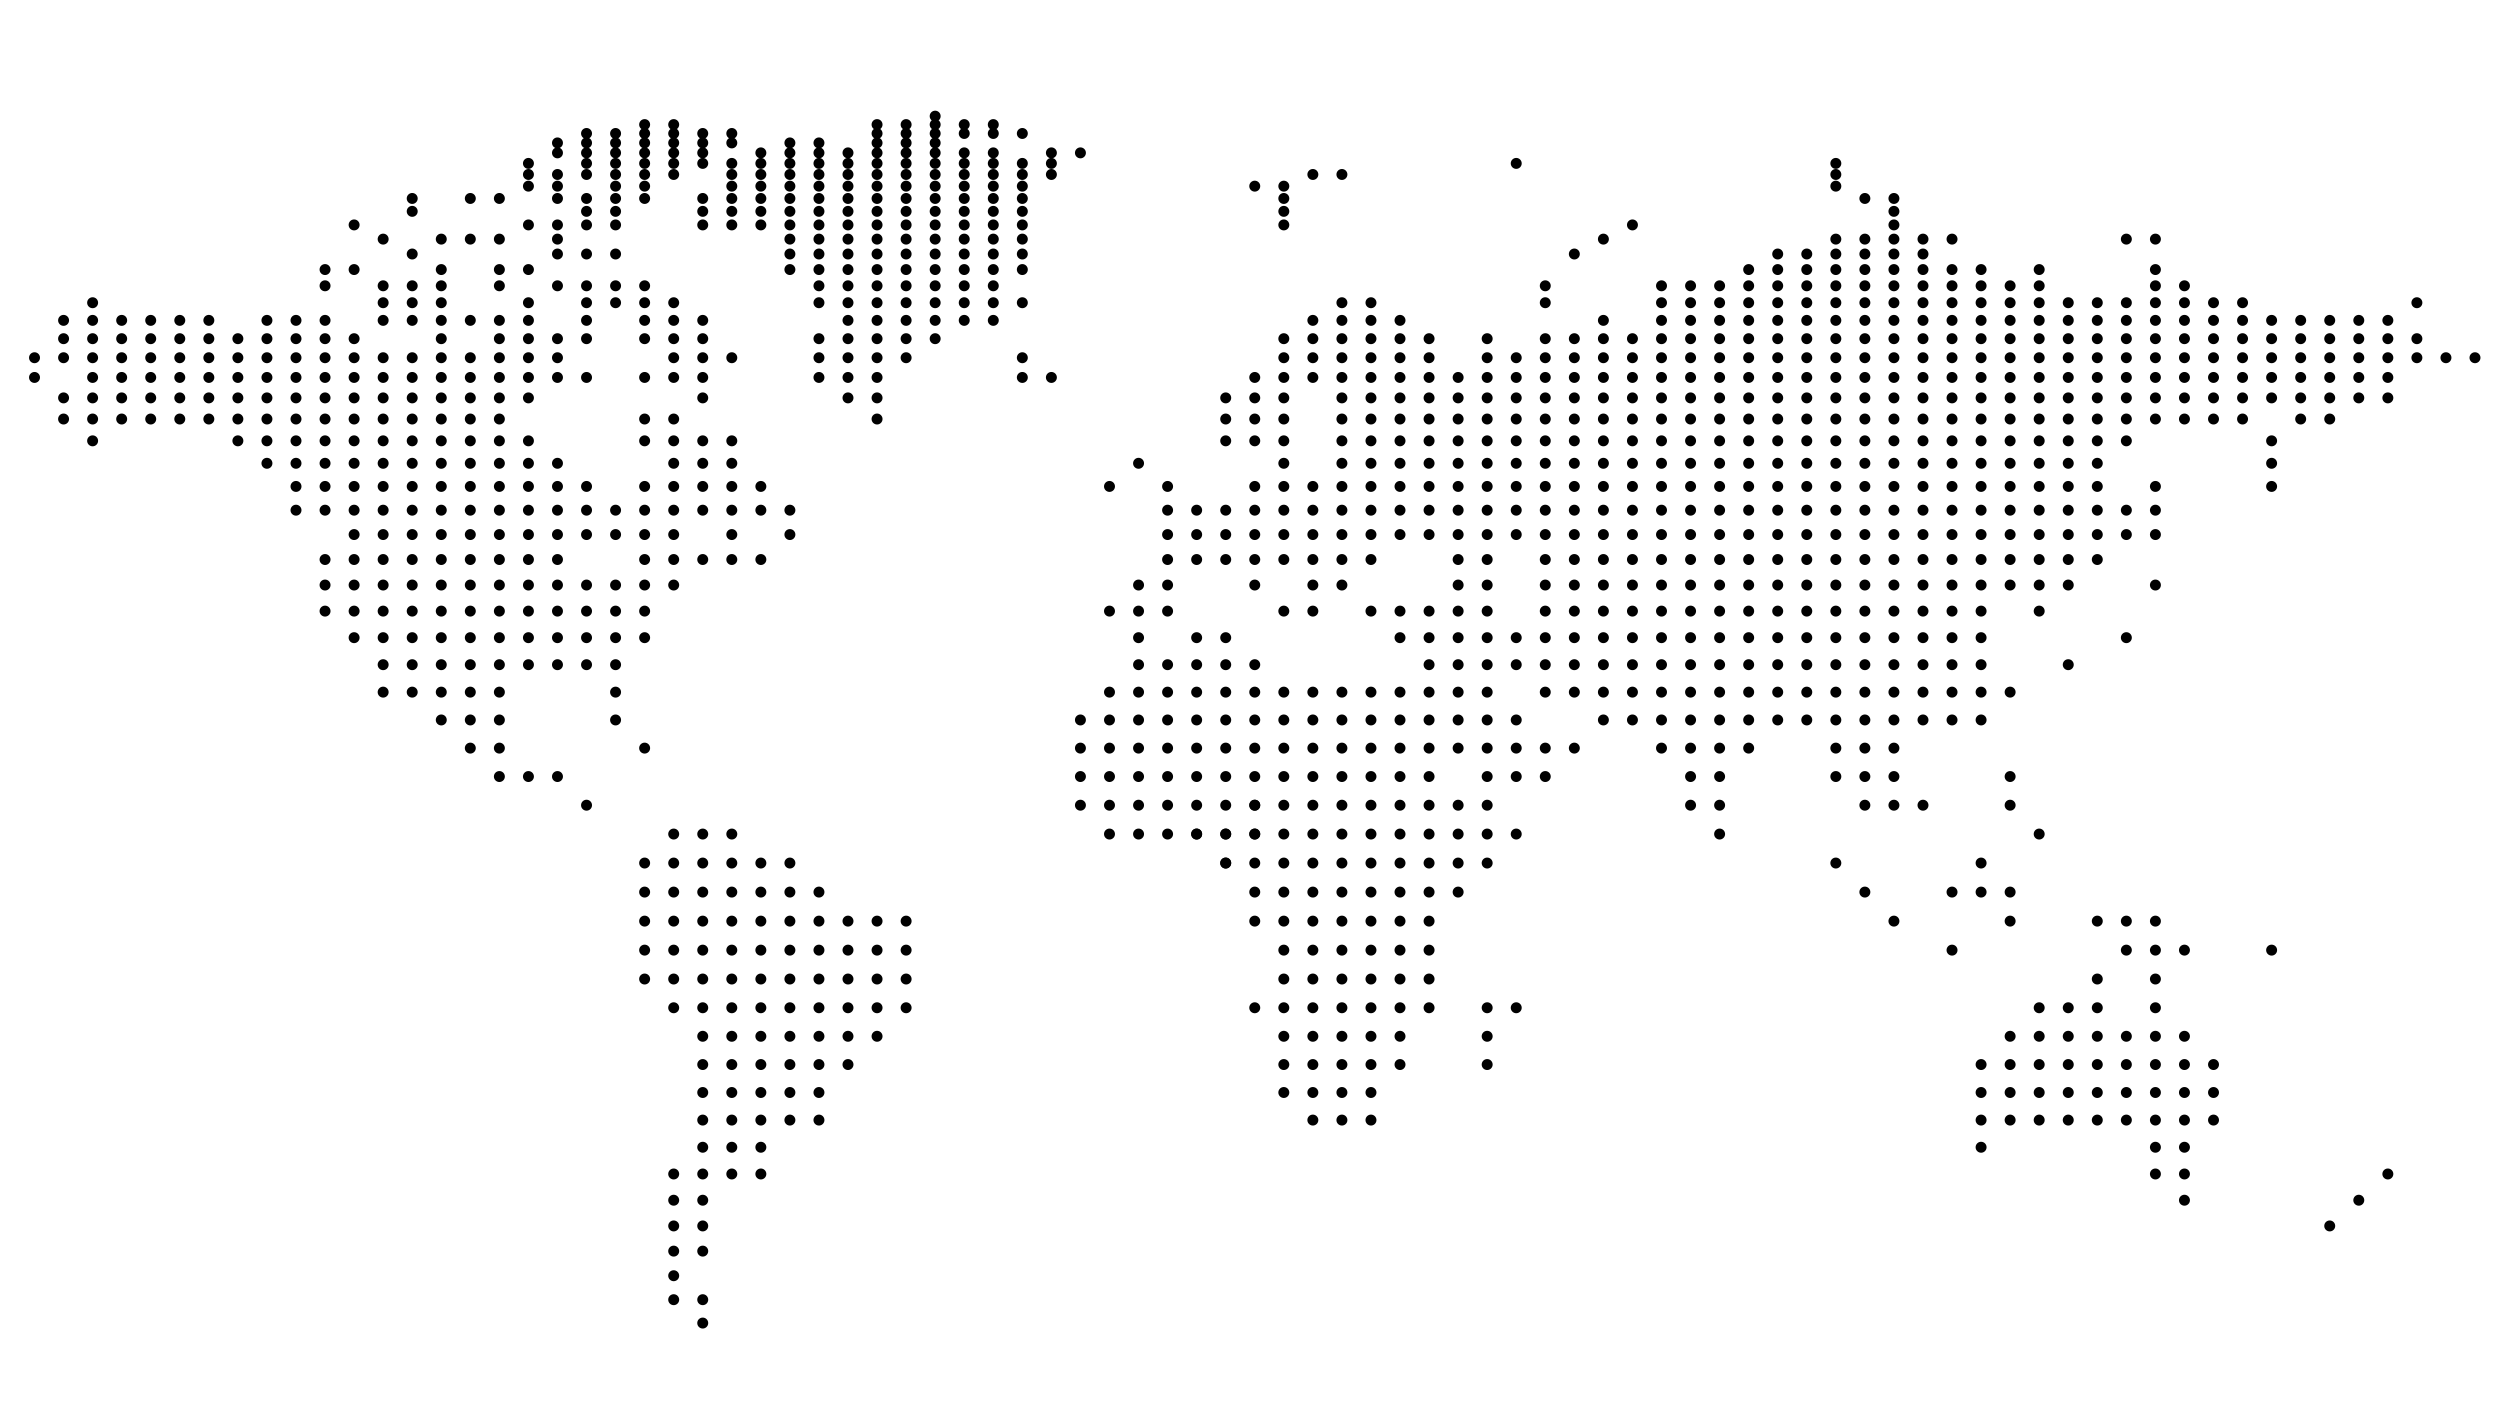 <svg xmlns="http://www.w3.org/2000/svg" viewBox="0 0 1920 1080"><g id="Greenland"><circle cx="718.21" cy="89.21" r="4.21"></circle><circle cx="673.58" cy="95.68" r="4.21"></circle><circle cx="695.9" cy="95.68" r="4.21"></circle><circle cx="718.21" cy="95.68" r="4.21"></circle><circle cx="740.53" cy="95.68" r="4.21"></circle><circle cx="762.85" cy="95.68" r="4.21"></circle><circle cx="673.58" cy="102.51" r="4.21"></circle><circle cx="695.9" cy="102.51" r="4.21"></circle><circle cx="718.21" cy="102.51" r="4.21"></circle><circle cx="740.53" cy="102.51" r="4.21"></circle><circle cx="762.85" cy="102.51" r="4.21"></circle><circle cx="785.15" cy="102.51" r="4.21"></circle><circle cx="606.64" cy="109.76" r="4.21"></circle><circle cx="628.96" cy="109.76" r="4.21"></circle><circle cx="673.58" cy="109.76" r="4.21"></circle><circle cx="695.9" cy="109.76" r="4.21"></circle><circle cx="718.21" cy="109.76" r="4.21"></circle><circle cx="584.34" cy="117.4" r="4.21"></circle><circle cx="606.64" cy="117.4" r="4.21"></circle><circle cx="628.96" cy="117.4" r="4.21"></circle><circle cx="651.26" cy="117.4" r="4.21"></circle><circle cx="673.58" cy="117.4" r="4.21"></circle><circle cx="695.9" cy="117.4" r="4.21"></circle><circle cx="718.21" cy="117.4" r="4.21"></circle><circle cx="740.53" cy="117.4" r="4.21"></circle><circle cx="762.85" cy="117.4" r="4.21"></circle><circle cx="807.47" cy="117.4" r="4.21"></circle><circle cx="829.77" cy="117.4" r="4.21"></circle><circle cx="562.02" cy="125.49" r="4.21"></circle><circle cx="584.34" cy="125.49" r="4.21"></circle><circle cx="606.64" cy="125.49" r="4.21"></circle><circle cx="628.96" cy="125.49" r="4.21"></circle><circle cx="651.26" cy="125.49" r="4.21"></circle><circle cx="673.58" cy="125.49" r="4.21"></circle><circle cx="695.9" cy="125.49" r="4.21"></circle><circle cx="718.21" cy="125.49" r="4.21"></circle><circle cx="740.53" cy="125.49" r="4.21"></circle><circle cx="762.85" cy="125.49" r="4.21"></circle><circle cx="785.15" cy="125.49" r="4.21"></circle><circle cx="807.47" cy="125.49" r="4.21"></circle><circle cx="562.02" cy="134" r="4.21"></circle><circle cx="584.34" cy="134" r="4.21"></circle><circle cx="606.64" cy="134" r="4.21"></circle><circle cx="628.96" cy="134" r="4.21"></circle><circle cx="651.26" cy="134" r="4.21"></circle><circle cx="673.58" cy="134" r="4.21"></circle><circle cx="695.9" cy="134" r="4.21"></circle><circle cx="718.21" cy="134" r="4.21"></circle><circle cx="740.53" cy="134" r="4.21"></circle><circle cx="762.85" cy="134" r="4.21"></circle><circle cx="785.15" cy="134" r="4.21"></circle><circle cx="807.47" cy="134" r="4.21"></circle><circle cx="562.02" cy="142.97" r="4.21"></circle><circle cx="584.34" cy="142.97" r="4.21"></circle><circle cx="606.64" cy="142.97" r="4.21"></circle><circle cx="628.96" cy="142.97" r="4.21"></circle><circle cx="651.26" cy="142.97" r="4.21"></circle><circle cx="673.58" cy="142.97" r="4.21"></circle><circle cx="695.9" cy="142.97" r="4.21"></circle><circle cx="718.21" cy="142.97" r="4.21"></circle><circle cx="740.53" cy="142.97" r="4.21"></circle><circle cx="762.85" cy="142.97" r="4.21"></circle><circle cx="785.15" cy="142.97" r="4.21"></circle><circle cx="539.7" cy="152.42" r="4.21"></circle><circle cx="562.02" cy="152.42" r="4.21"></circle><circle cx="584.34" cy="152.42" r="4.21"></circle><circle cx="606.64" cy="152.42" r="4.21"></circle><circle cx="628.96" cy="152.42" r="4.21"></circle><circle cx="651.26" cy="152.42" r="4.21"></circle><circle cx="673.58" cy="152.42" r="4.21"></circle><circle cx="695.9" cy="152.42" r="4.21"></circle><circle cx="718.21" cy="152.42" r="4.21"></circle><circle cx="740.53" cy="152.42" r="4.21"></circle><circle cx="762.85" cy="152.42" r="4.21"></circle><circle cx="785.15" cy="152.42" r="4.21"></circle><circle cx="539.7" cy="162.32" r="4.21"></circle><circle cx="562.02" cy="162.32" r="4.21"></circle><circle cx="584.34" cy="162.32" r="4.21"></circle><circle cx="606.64" cy="162.32" r="4.21"></circle><circle cx="628.96" cy="162.32" r="4.21"></circle><circle cx="651.26" cy="162.32" r="4.21"></circle><circle cx="673.58" cy="162.32" r="4.21"></circle><circle cx="695.9" cy="162.32" r="4.21"></circle><circle cx="718.21" cy="162.32" r="4.21"></circle><circle cx="740.53" cy="162.32" r="4.21"></circle><circle cx="762.85" cy="162.32" r="4.21"></circle><circle cx="785.15" cy="162.32" r="4.21"></circle><circle cx="539.7" cy="172.74" r="4.21"></circle><circle cx="562.02" cy="172.74" r="4.21"></circle><circle cx="584.34" cy="172.74" r="4.21"></circle><circle cx="606.64" cy="172.74" r="4.21"></circle><circle cx="628.96" cy="172.74" r="4.21"></circle><circle cx="651.26" cy="172.74" r="4.21"></circle><circle cx="673.58" cy="172.74" r="4.21"></circle><circle cx="695.9" cy="172.74" r="4.21"></circle><circle cx="718.21" cy="172.74" r="4.21"></circle><circle cx="740.53" cy="172.74" r="4.21"></circle><circle cx="762.85" cy="172.74" r="4.21"></circle><circle cx="785.15" cy="172.74" r="4.21"></circle><circle cx="606.64" cy="183.64" r="4.21"></circle><circle cx="628.96" cy="183.64" r="4.21"></circle><circle cx="651.26" cy="183.64" r="4.21"></circle><circle cx="673.58" cy="183.64" r="4.21"></circle><circle cx="695.9" cy="183.64" r="4.21"></circle><circle cx="718.21" cy="183.64" r="4.21"></circle><circle cx="740.53" cy="183.64" r="4.21"></circle><circle cx="762.85" cy="183.64" r="4.21"></circle><circle cx="785.15" cy="183.64" r="4.21"></circle><circle cx="606.64" cy="195.08" r="4.21"></circle><circle cx="628.96" cy="195.08" r="4.21"></circle><circle cx="651.26" cy="195.08" r="4.21"></circle><circle cx="673.58" cy="195.08" r="4.21"></circle><circle cx="695.9" cy="195.08" r="4.21"></circle><circle cx="718.21" cy="195.08" r="4.21"></circle><circle cx="740.53" cy="195.08" r="4.21"></circle><circle cx="762.85" cy="195.08" r="4.21"></circle><circle cx="785.15" cy="195.08" r="4.21"></circle><circle cx="606.64" cy="207.02" r="4.21"></circle><circle cx="628.96" cy="207.02" r="4.21"></circle><circle cx="651.26" cy="207.02" r="4.21"></circle><circle cx="673.58" cy="207.02" r="4.21"></circle><circle cx="695.9" cy="207.02" r="4.21"></circle><circle cx="718.21" cy="207.02" r="4.21"></circle><circle cx="740.53" cy="207.02" r="4.21"></circle><circle cx="762.85" cy="207.02" r="4.21"></circle><circle cx="785.15" cy="207.02" r="4.21"></circle><circle cx="628.96" cy="219.49" r="4.21"></circle><circle cx="651.26" cy="219.49" r="4.21"></circle><circle cx="673.58" cy="219.49" r="4.21"></circle><circle cx="695.9" cy="219.49" r="4.21"></circle><circle cx="718.21" cy="219.49" r="4.21"></circle><circle cx="740.53" cy="219.49" r="4.21"></circle><circle cx="762.85" cy="219.49" r="4.21"></circle><circle cx="628.96" cy="232.49" r="4.21"></circle><circle cx="651.26" cy="232.49" r="4.21"></circle><circle cx="673.58" cy="232.49" r="4.21"></circle><circle cx="695.9" cy="232.49" r="4.21"></circle><circle cx="718.21" cy="232.49" r="4.21"></circle><circle cx="740.53" cy="232.49" r="4.21"></circle><circle cx="762.85" cy="232.49" r="4.21"></circle><circle cx="785.15" cy="232.49" r="4.21"></circle><circle cx="651.26" cy="246.04" r="4.21"></circle><circle cx="673.58" cy="246.04" r="4.21"></circle><circle cx="695.9" cy="246.04" r="4.21"></circle><circle cx="718.21" cy="246.04" r="4.21"></circle><circle cx="740.53" cy="246.04" r="4.21"></circle><circle cx="762.85" cy="246.04" r="4.21"></circle><circle cx="628.96" cy="260.11" r="4.21"></circle><circle cx="651.26" cy="260.11" r="4.21"></circle><circle cx="673.58" cy="260.11" r="4.21"></circle><circle cx="695.9" cy="260.11" r="4.21"></circle><circle cx="718.21" cy="260.11" r="4.21"></circle><circle cx="628.96" cy="274.73" r="4.21"></circle><circle cx="651.26" cy="274.73" r="4.21"></circle><circle cx="673.58" cy="274.73" r="4.21"></circle><circle cx="695.9" cy="274.73" r="4.21"></circle><circle cx="628.96" cy="289.88" r="4.21"></circle><circle cx="651.26" cy="289.88" r="4.21"></circle><circle cx="673.58" cy="289.88" r="4.21"></circle><circle cx="651.26" cy="305.58" r="4.21"></circle><circle cx="673.58" cy="305.58" r="4.21"></circle><circle cx="673.58" cy="321.81" r="4.21"></circle></g><g id="Canada"><circle cx="495.08" cy="95.68" r="4.21"></circle><circle cx="517.4" cy="95.68" r="4.21"></circle><circle cx="450.46" cy="102.51" r="4.21"></circle><circle cx="472.76" cy="102.51" r="4.21"></circle><circle cx="495.08" cy="102.51" r="4.21"></circle><circle cx="517.4" cy="102.51" r="4.21"></circle><circle cx="539.7" cy="102.51" r="4.21"></circle><circle cx="562.02" cy="102.51" r="4.21"></circle><circle cx="428.14" cy="109.76" r="4.21"></circle><circle cx="450.46" cy="109.76" r="4.21"></circle><circle cx="472.76" cy="109.76" r="4.21"></circle><circle cx="495.08" cy="109.76" r="4.21"></circle><circle cx="517.4" cy="109.76" r="4.21"></circle><circle cx="539.7" cy="109.76" r="4.21"></circle><circle cx="562.02" cy="109.76" r="4.21"></circle><circle cx="428.14" cy="117.4" r="4.21"></circle><circle cx="450.46" cy="117.4" r="4.21"></circle><circle cx="472.76" cy="117.4" r="4.21"></circle><circle cx="495.08" cy="117.4" r="4.21"></circle><circle cx="517.4" cy="117.4" r="4.21"></circle><circle cx="539.7" cy="117.4" r="4.21"></circle><circle cx="405.84" cy="125.49" r="4.21"></circle><circle cx="450.46" cy="125.49" r="4.21"></circle><circle cx="472.76" cy="125.49" r="4.21"></circle><circle cx="495.08" cy="125.49" r="4.21"></circle><circle cx="517.4" cy="125.49" r="4.21"></circle><circle cx="539.7" cy="125.49" r="4.21"></circle><circle cx="405.84" cy="134" r="4.21"></circle><circle cx="428.14" cy="134" r="4.21"></circle><circle cx="450.46" cy="134" r="4.21"></circle><circle cx="472.76" cy="134" r="4.21"></circle><circle cx="495.08" cy="134" r="4.21"></circle><circle cx="517.4" cy="134" r="4.21"></circle><circle cx="405.84" cy="142.97" r="4.21"></circle><circle cx="428.14" cy="142.97" r="4.21"></circle><circle cx="472.76" cy="142.97" r="4.21"></circle><circle cx="495.08" cy="142.97" r="4.21"></circle><circle cx="316.58" cy="152.42" r="4.21"></circle><circle cx="361.2" cy="152.42" r="4.21"></circle><circle cx="383.52" cy="152.42" r="4.21"></circle><circle cx="428.14" cy="152.42" r="4.21"></circle><circle cx="450.46" cy="152.42" r="4.21"></circle><circle cx="472.76" cy="152.42" r="4.21"></circle><circle cx="495.08" cy="152.42" r="4.21"></circle><circle cx="316.58" cy="162.32" r="4.21"></circle><circle cx="450.46" cy="162.32" r="4.21"></circle><circle cx="472.76" cy="162.32" r="4.21"></circle><circle cx="271.96" cy="172.74" r="4.21"></circle><circle cx="405.84" cy="172.74" r="4.21"></circle><circle cx="428.14" cy="172.74" r="4.21"></circle><circle cx="450.46" cy="172.74" r="4.21"></circle><circle cx="472.76" cy="172.74" r="4.21"></circle><circle cx="294.26" cy="183.64" r="4.21"></circle><circle cx="338.9" cy="183.64" r="4.21"></circle><circle cx="361.2" cy="183.64" r="4.21"></circle><circle cx="383.52" cy="183.64" r="4.21"></circle><circle cx="428.14" cy="183.64" r="4.21"></circle><circle cx="316.58" cy="195.08" r="4.21"></circle><circle cx="428.14" cy="195.08" r="4.21"></circle><circle cx="450.46" cy="195.08" r="4.21"></circle><circle cx="472.76" cy="195.08" r="4.21"></circle><circle cx="249.64" cy="207.02" r="4.21"></circle><circle cx="271.96" cy="207.02" r="4.21"></circle><circle cx="338.9" cy="207.02" r="4.21"></circle><circle cx="383.52" cy="207.02" r="4.21"></circle><circle cx="405.84" cy="207.02" r="4.21"></circle><circle cx="249.64" cy="219.49" r="4.21"></circle><circle cx="294.26" cy="219.49" r="4.21"></circle><circle cx="316.58" cy="219.49" r="4.21"></circle><circle cx="338.9" cy="219.49" r="4.21"></circle><circle cx="383.52" cy="219.49" r="4.21"></circle><circle cx="428.14" cy="219.49" r="4.21"></circle><circle cx="450.46" cy="219.49" r="4.21"></circle><circle cx="472.76" cy="219.49" r="4.21"></circle><circle cx="495.08" cy="219.49" r="4.21"></circle><circle cx="294.26" cy="232.49" r="4.21"></circle><circle cx="316.58" cy="232.49" r="4.21"></circle><circle cx="338.9" cy="232.49" r="4.21"></circle><circle cx="405.84" cy="232.49" r="4.21"></circle><circle cx="450.46" cy="232.49" r="4.21"></circle><circle cx="472.76" cy="232.49" r="4.21"></circle><circle cx="495.08" cy="232.49" r="4.21"></circle><circle cx="517.4" cy="232.49" r="4.21"></circle><circle cx="160.39" cy="246.04" r="4.21"></circle><circle cx="205.01" cy="246.04" r="4.21"></circle><circle cx="227.33" cy="246.04" r="4.21"></circle><circle cx="249.64" cy="246.04" r="4.21"></circle><circle cx="294.26" cy="246.04" r="4.21"></circle><circle cx="316.58" cy="246.04" r="4.21"></circle><circle cx="338.9" cy="246.04" r="4.21"></circle><circle cx="361.2" cy="246.04" r="4.21"></circle><circle cx="383.52" cy="246.04" r="4.21"></circle><circle cx="405.84" cy="246.04" r="4.21"></circle><circle cx="450.46" cy="246.04" r="4.21"></circle><circle cx="495.08" cy="246.04" r="4.21"></circle><circle cx="517.4" cy="246.04" r="4.21"></circle><circle cx="539.7" cy="246.04" r="4.21"></circle><circle cx="160.39" cy="260.11" r="4.21"></circle><circle cx="182.69" cy="260.11" r="4.21"></circle><circle cx="205.01" cy="260.11" r="4.21"></circle><circle cx="227.33" cy="260.11" r="4.21"></circle><circle cx="249.64" cy="260.11" r="4.21"></circle><circle cx="271.96" cy="260.11" r="4.21"></circle><circle cx="338.9" cy="260.11" r="4.21"></circle><circle cx="383.52" cy="260.11" r="4.21"></circle><circle cx="405.84" cy="260.11" r="4.21"></circle><circle cx="428.14" cy="260.11" r="4.21"></circle><circle cx="450.46" cy="260.11" r="4.21"></circle><circle cx="495.08" cy="260.11" r="4.21"></circle><circle cx="517.4" cy="260.11" r="4.21"></circle><circle cx="539.7" cy="260.11" r="4.21"></circle><circle cx="160.39" cy="274.73" r="4.21"></circle><circle cx="182.69" cy="274.73" r="4.21"></circle><circle cx="205.01" cy="274.73" r="4.21"></circle><circle cx="227.33" cy="274.73" r="4.21"></circle><circle cx="249.64" cy="274.73" r="4.21"></circle><circle cx="271.96" cy="274.73" r="4.21"></circle><circle cx="294.26" cy="274.73" r="4.21"></circle><circle cx="316.58" cy="274.73" r="4.21"></circle><circle cx="338.9" cy="274.73" r="4.21"></circle><circle cx="361.2" cy="274.73" r="4.21"></circle><circle cx="383.52" cy="274.73" r="4.21"></circle><circle cx="405.84" cy="274.73" r="4.21"></circle><circle cx="428.14" cy="274.73" r="4.21"></circle><circle cx="517.4" cy="274.73" r="4.21"></circle><circle cx="539.7" cy="274.73" r="4.21"></circle><circle cx="562.02" cy="274.73" r="4.21"></circle><circle cx="160.39" cy="289.88" r="4.21"></circle><circle cx="182.69" cy="289.88" r="4.21"></circle><circle cx="205.01" cy="289.88" r="4.21"></circle><circle cx="227.33" cy="289.88" r="4.21"></circle><circle cx="249.64" cy="289.88" r="4.21"></circle><circle cx="271.96" cy="289.88" r="4.21"></circle><circle cx="294.26" cy="289.88" r="4.21"></circle><circle cx="316.58" cy="289.88" r="4.21"></circle><circle cx="338.9" cy="289.88" r="4.21"></circle><circle cx="361.2" cy="289.88" r="4.21"></circle><circle cx="383.52" cy="289.88" r="4.21"></circle><circle cx="405.84" cy="289.88" r="4.21"></circle><circle cx="428.14" cy="289.88" r="4.21"></circle><circle cx="450.46" cy="289.88" r="4.21"></circle><circle cx="495.08" cy="289.88" r="4.21"></circle><circle cx="517.4" cy="289.88" r="4.21"></circle><circle cx="539.7" cy="289.88" r="4.21"></circle><circle cx="160.39" cy="305.58" r="4.21"></circle><circle cx="182.69" cy="305.58" r="4.21"></circle><circle cx="205.01" cy="305.58" r="4.21"></circle><circle cx="227.33" cy="305.58" r="4.21"></circle><circle cx="249.64" cy="305.58" r="4.21"></circle><circle cx="271.96" cy="305.58" r="4.21"></circle><circle cx="294.26" cy="305.58" r="4.21"></circle><circle cx="316.58" cy="305.58" r="4.21"></circle><circle cx="338.9" cy="305.58" r="4.21"></circle><circle cx="361.2" cy="305.58" r="4.21"></circle><circle cx="383.52" cy="305.58" r="4.21"></circle><circle cx="405.84" cy="305.58" r="4.21"></circle><circle cx="539.7" cy="305.58" r="4.21"></circle><circle cx="160.39" cy="321.81" r="4.21"></circle><circle cx="182.69" cy="321.81" r="4.21"></circle><circle cx="205.01" cy="321.81" r="4.21"></circle><circle cx="227.33" cy="321.81" r="4.21"></circle><circle cx="249.64" cy="321.81" r="4.21"></circle><circle cx="271.96" cy="321.81" r="4.21"></circle><circle cx="294.26" cy="321.81" r="4.21"></circle><circle cx="316.58" cy="321.81" r="4.21"></circle><circle cx="338.9" cy="321.81" r="4.21"></circle><circle cx="361.2" cy="321.81" r="4.21"></circle><circle cx="383.52" cy="321.81" r="4.21"></circle><circle cx="495.08" cy="321.81" r="4.21"></circle><circle cx="517.4" cy="321.81" r="4.21"></circle><circle cx="205.01" cy="338.56" r="4.21"></circle><circle cx="227.33" cy="338.56" r="4.21"></circle><circle cx="249.64" cy="338.56" r="4.21"></circle><circle cx="271.96" cy="338.56" r="4.21"></circle><circle cx="294.26" cy="338.56" r="4.21"></circle><circle cx="316.58" cy="338.56" r="4.21"></circle><circle cx="338.9" cy="338.56" r="4.21"></circle><circle cx="361.2" cy="338.56" r="4.21"></circle><circle cx="383.52" cy="338.56" r="4.21"></circle><circle cx="405.84" cy="338.56" r="4.21"></circle><circle cx="495.08" cy="338.56" r="4.21"></circle><circle cx="517.4" cy="338.56" r="4.21"></circle><circle cx="539.7" cy="338.56" r="4.21"></circle><circle cx="562.02" cy="338.56" r="4.21"></circle><circle cx="227.33" cy="355.81" r="4.21"></circle><circle cx="249.64" cy="355.81" r="4.21"></circle><circle cx="271.96" cy="355.81" r="4.21"></circle><circle cx="294.26" cy="355.81" r="4.21"></circle><circle cx="316.58" cy="355.81" r="4.21"></circle><circle cx="338.9" cy="355.81" r="4.21"></circle><circle cx="361.2" cy="355.81" r="4.21"></circle><circle cx="383.52" cy="355.81" r="4.21"></circle><circle cx="405.84" cy="355.81" r="4.21"></circle><circle cx="428.14" cy="355.81" r="4.21"></circle><circle cx="517.4" cy="355.81" r="4.21"></circle><circle cx="539.7" cy="355.81" r="4.21"></circle><circle cx="562.02" cy="355.81" r="4.21"></circle><circle cx="227.33" cy="373.58" r="4.21"></circle><circle cx="249.64" cy="373.58" r="4.21"></circle><circle cx="271.96" cy="373.58" r="4.21"></circle><circle cx="294.26" cy="373.58" r="4.21"></circle><circle cx="316.58" cy="373.58" r="4.21"></circle><circle cx="338.9" cy="373.58" r="4.21"></circle><circle cx="361.2" cy="373.58" r="4.21"></circle><circle cx="383.52" cy="373.58" r="4.21"></circle><circle cx="405.84" cy="373.58" r="4.21"></circle><circle cx="428.14" cy="373.58" r="4.21"></circle><circle cx="450.46" cy="373.58" r="4.21"></circle><circle cx="495.08" cy="373.58" r="4.21"></circle><circle cx="517.4" cy="373.58" r="4.21"></circle><circle cx="539.7" cy="373.58" r="4.21"></circle><circle cx="562.02" cy="373.58" r="4.21"></circle><circle cx="584.34" cy="373.58" r="4.21"></circle><circle cx="227.33" cy="391.82" r="4.21"></circle><circle cx="249.64" cy="391.82" r="4.21"></circle><circle cx="271.96" cy="391.82" r="4.21"></circle><circle cx="294.26" cy="391.82" r="4.21"></circle><circle cx="316.58" cy="391.82" r="4.21"></circle><circle cx="338.9" cy="391.82" r="4.21"></circle><circle cx="361.2" cy="391.82" r="4.21"></circle><circle cx="383.52" cy="391.82" r="4.21"></circle><circle cx="405.84" cy="391.82" r="4.21"></circle><circle cx="428.14" cy="391.82" r="4.21"></circle><circle cx="450.46" cy="391.82" r="4.21"></circle><circle cx="472.76" cy="391.82" r="4.21"></circle><circle cx="495.08" cy="391.82" r="4.21"></circle><circle cx="517.4" cy="391.82" r="4.21"></circle><circle cx="539.7" cy="391.82" r="4.21"></circle><circle cx="562.02" cy="391.82" r="4.21"></circle><circle cx="584.34" cy="391.82" r="4.21"></circle><circle cx="606.64" cy="391.82" r="4.21"></circle><circle cx="428.14" cy="410.54" r="4.21"></circle><circle cx="450.46" cy="410.54" r="4.21"></circle><circle cx="472.76" cy="410.54" r="4.21"></circle><circle cx="495.08" cy="410.54" r="4.21"></circle><circle cx="517.4" cy="410.54" r="4.21"></circle><circle cx="562.02" cy="410.54" r="4.21"></circle><circle cx="606.64" cy="410.54" r="4.21"></circle><circle cx="495.08" cy="429.71" r="4.21"></circle><circle cx="517.4" cy="429.71" r="4.21"></circle><circle cx="562.02" cy="429.71" r="4.21"></circle><circle cx="584.34" cy="429.71" r="4.21"></circle><circle cx="472.76" cy="449.31" r="4.21"></circle></g><g id="Russia"><circle cx="1164.47" cy="125.49" r="4.21"></circle><circle cx="1409.92" cy="125.49" r="4.21"></circle><circle cx="1409.92" cy="134" r="4.21"></circle><circle cx="1409.92" cy="142.97" r="4.21"></circle><circle cx="1432.22" cy="152.42" r="4.21"></circle><circle cx="1454.54" cy="152.42" r="4.21"></circle><circle cx="1454.54" cy="162.32" r="4.21"></circle><circle cx="1253.72" cy="172.74" r="4.21"></circle><circle cx="1454.54" cy="172.74" r="4.21"></circle><circle cx="1231.41" cy="183.64" r="4.21"></circle><circle cx="1409.92" cy="183.64" r="4.21"></circle><circle cx="1432.22" cy="183.64" r="4.21"></circle><circle cx="1454.54" cy="183.64" r="4.21"></circle><circle cx="1476.86" cy="183.64" r="4.21"></circle><circle cx="1499.16" cy="183.64" r="4.21"></circle><circle cx="1633.04" cy="183.64" r="4.21"></circle><circle cx="1655.36" cy="183.64" r="4.21"></circle><circle cx="1209.09" cy="195.08" r="4.21"></circle><circle cx="1365.28" cy="195.08" r="4.21"></circle><circle cx="1387.6" cy="195.08" r="4.21"></circle><circle cx="1409.92" cy="195.08" r="4.21"></circle><circle cx="1432.22" cy="195.08" r="4.21"></circle><circle cx="1454.54" cy="195.08" r="4.21"></circle><circle cx="1476.86" cy="195.08" r="4.21"></circle><circle cx="1342.98" cy="207.02" r="4.21"></circle><circle cx="1365.28" cy="207.02" r="4.21"></circle><circle cx="1387.6" cy="207.02" r="4.21"></circle><circle cx="1409.92" cy="207.02" r="4.21"></circle><circle cx="1432.22" cy="207.02" r="4.21"></circle><circle cx="1454.54" cy="207.02" r="4.21"></circle><circle cx="1476.86" cy="207.02" r="4.21"></circle><circle cx="1499.16" cy="207.02" r="4.21"></circle><circle cx="1521.48" cy="207.02" r="4.21"></circle><circle cx="1566.1" cy="207.02" r="4.21"></circle><circle cx="1655.36" cy="207.02" r="4.21"></circle><circle cx="1186.77" cy="219.49" r="4.21"></circle><circle cx="1276.04" cy="219.49" r="4.21"></circle><circle cx="1298.36" cy="219.49" r="4.21"></circle><circle cx="1320.66" cy="219.49" r="4.21"></circle><circle cx="1342.98" cy="219.49" r="4.21"></circle><circle cx="1365.28" cy="219.49" r="4.21"></circle><circle cx="1387.6" cy="219.49" r="4.21"></circle><circle cx="1409.92" cy="219.49" r="4.21"></circle><circle cx="1432.22" cy="219.49" r="4.21"></circle><circle cx="1454.54" cy="219.49" r="4.21"></circle><circle cx="1476.86" cy="219.49" r="4.21"></circle><circle cx="1499.16" cy="219.49" r="4.21"></circle><circle cx="1521.48" cy="219.49" r="4.21"></circle><circle cx="1543.78" cy="219.49" r="4.21"></circle><circle cx="1566.1" cy="219.49" r="4.21"></circle><circle cx="1655.36" cy="219.49" r="4.21"></circle><circle cx="1677.66" cy="219.49" r="4.21"></circle><circle cx="1186.77" cy="232.49" r="4.21"></circle><circle cx="1276.04" cy="232.49" r="4.21"></circle><circle cx="1298.36" cy="232.49" r="4.21"></circle><circle cx="1320.66" cy="232.49" r="4.21"></circle><circle cx="1342.98" cy="232.49" r="4.21"></circle><circle cx="1365.28" cy="232.49" r="4.21"></circle><circle cx="1387.6" cy="232.49" r="4.21"></circle><circle cx="1409.92" cy="232.49" r="4.21"></circle><circle cx="1432.22" cy="232.49" r="4.21"></circle><circle cx="1454.54" cy="232.49" r="4.21"></circle><circle cx="1476.86" cy="232.49" r="4.21"></circle><circle cx="1499.16" cy="232.49" r="4.21"></circle><circle cx="1521.48" cy="232.49" r="4.21"></circle><circle cx="1543.78" cy="232.49" r="4.21"></circle><circle cx="1566.1" cy="232.49" r="4.21"></circle><circle cx="1588.42" cy="232.49" r="4.21"></circle><circle cx="1610.72" cy="232.49" r="4.21"></circle><circle cx="1633.04" cy="232.49" r="4.21"></circle><circle cx="1655.36" cy="232.49" r="4.21"></circle><circle cx="1677.66" cy="232.49" r="4.21"></circle><circle cx="1699.98" cy="232.49" r="4.21"></circle><circle cx="1722.28" cy="232.49" r="4.21"></circle><circle cx="1856.17" cy="232.49" r="4.21"></circle><circle cx="1075.21" cy="246.04" r="4.21"></circle><circle cx="1231.41" cy="246.04" r="4.21"></circle><circle cx="1276.04" cy="246.04" r="4.21"></circle><circle cx="1298.36" cy="246.04" r="4.21"></circle><circle cx="1320.66" cy="246.04" r="4.21"></circle><circle cx="1342.98" cy="246.04" r="4.21"></circle><circle cx="1365.28" cy="246.04" r="4.21"></circle><circle cx="1387.6" cy="246.04" r="4.21"></circle><circle cx="1409.92" cy="246.04" r="4.21"></circle><circle cx="1432.22" cy="246.04" r="4.21"></circle><circle cx="1454.54" cy="246.04" r="4.21"></circle><circle cx="1476.86" cy="246.04" r="4.21"></circle><circle cx="1499.16" cy="246.04" r="4.21"></circle><circle cx="1521.48" cy="246.04" r="4.21"></circle><circle cx="1543.78" cy="246.04" r="4.21"></circle><circle cx="1566.1" cy="246.04" r="4.21"></circle><circle cx="1588.42" cy="246.04" r="4.21"></circle><circle cx="1610.72" cy="246.04" r="4.21"></circle><circle cx="1633.04" cy="246.04" r="4.21"></circle><circle cx="1655.36" cy="246.04" r="4.21"></circle><circle cx="1677.66" cy="246.04" r="4.21"></circle><circle cx="1699.98" cy="246.04" r="4.21"></circle><circle cx="1722.28" cy="246.04" r="4.21"></circle><circle cx="1744.6" cy="246.04" r="4.21"></circle><circle cx="1766.92" cy="246.04" r="4.21"></circle><circle cx="1789.23" cy="246.04" r="4.21"></circle><circle cx="1811.55" cy="246.04" r="4.21"></circle><circle cx="1833.87" cy="246.04" r="4.21"></circle><circle cx="1075.21" cy="260.11" r="4.21"></circle><circle cx="1097.53" cy="260.11" r="4.21"></circle><circle cx="1142.15" cy="260.11" r="4.21"></circle><circle cx="1186.77" cy="260.11" r="4.21"></circle><circle cx="1209.09" cy="260.11" r="4.21"></circle><circle cx="1231.41" cy="260.11" r="4.21"></circle><circle cx="1253.72" cy="260.11" r="4.21"></circle><circle cx="1276.04" cy="260.11" r="4.21"></circle><circle cx="1298.36" cy="260.11" r="4.21"></circle><circle cx="1320.66" cy="260.11" r="4.21"></circle><circle cx="1342.98" cy="260.11" r="4.21"></circle><circle cx="1365.28" cy="260.11" r="4.21"></circle><circle cx="1387.6" cy="260.11" r="4.21"></circle><circle cx="1409.92" cy="260.11" r="4.21"></circle><circle cx="1432.22" cy="260.11" r="4.21"></circle><circle cx="1454.54" cy="260.11" r="4.21"></circle><circle cx="1476.86" cy="260.11" r="4.21"></circle><circle cx="1499.16" cy="260.11" r="4.21"></circle><circle cx="1521.48" cy="260.11" r="4.21"></circle><circle cx="1543.78" cy="260.11" r="4.21"></circle><circle cx="1566.1" cy="260.11" r="4.21"></circle><circle cx="1588.42" cy="260.11" r="4.21"></circle><circle cx="1610.72" cy="260.11" r="4.21"></circle><circle cx="1633.04" cy="260.11" r="4.21"></circle><circle cx="1655.36" cy="260.11" r="4.21"></circle><circle cx="1677.66" cy="260.11" r="4.21"></circle><circle cx="1699.98" cy="260.11" r="4.21"></circle><circle cx="1722.28" cy="260.11" r="4.21"></circle><circle cx="1744.6" cy="260.11" r="4.21"></circle><circle cx="1766.92" cy="260.11" r="4.21"></circle><circle cx="1789.23" cy="260.11" r="4.21"></circle><circle cx="1811.55" cy="260.11" r="4.21"></circle><circle cx="1833.87" cy="260.11" r="4.21"></circle><circle cx="1856.17" cy="260.11" r="4.21"></circle><circle cx="1075.21" cy="274.73" r="4.21"></circle><circle cx="1097.53" cy="274.73" r="4.21"></circle><circle cx="1142.15" cy="274.73" r="4.21"></circle><circle cx="1164.47" cy="274.73" r="4.21"></circle><circle cx="1186.77" cy="274.73" r="4.21"></circle><circle cx="1209.09" cy="274.73" r="4.21"></circle><circle cx="1231.41" cy="274.73" r="4.21"></circle><circle cx="1253.72" cy="274.73" r="4.21"></circle><circle cx="1276.04" cy="274.73" r="4.21"></circle><circle cx="1298.36" cy="274.73" r="4.21"></circle><circle cx="1320.66" cy="274.73" r="4.21"></circle><circle cx="1342.98" cy="274.73" r="4.21"></circle><circle cx="1365.28" cy="274.73" r="4.21"></circle><circle cx="1387.6" cy="274.73" r="4.21"></circle><circle cx="1409.92" cy="274.73" r="4.21"></circle><circle cx="1432.22" cy="274.73" r="4.21"></circle><circle cx="1454.54" cy="274.73" r="4.21"></circle><circle cx="1476.86" cy="274.73" r="4.21"></circle><circle cx="1499.16" cy="274.73" r="4.21"></circle><circle cx="1521.48" cy="274.73" r="4.21"></circle><circle cx="1543.78" cy="274.73" r="4.21"></circle><circle cx="1566.1" cy="274.73" r="4.21"></circle><circle cx="1588.42" cy="274.73" r="4.21"></circle><circle cx="1610.72" cy="274.73" r="4.21"></circle><circle cx="1633.04" cy="274.73" r="4.21"></circle><circle cx="1655.36" cy="274.73" r="4.21"></circle><circle cx="1677.66" cy="274.73" r="4.21"></circle><circle cx="1699.98" cy="274.73" r="4.21"></circle><circle cx="1722.28" cy="274.73" r="4.21"></circle><circle cx="1744.6" cy="274.73" r="4.21"></circle><circle cx="1766.92" cy="274.73" r="4.21"></circle><circle cx="1789.23" cy="274.73" r="4.21"></circle><circle cx="1811.55" cy="274.73" r="4.21"></circle><circle cx="1833.87" cy="274.73" r="4.21"></circle><circle cx="1856.17" cy="274.73" r="4.21"></circle><circle cx="1878.49" cy="274.73" r="4.21"></circle><circle cx="1900.79" cy="274.73" r="4.21"></circle><circle cx="1075.21" cy="289.88" r="4.21"></circle><circle cx="1097.53" cy="289.88" r="4.21"></circle><circle cx="1119.85" cy="289.88" r="4.21"></circle><circle cx="1142.15" cy="289.88" r="4.21"></circle><circle cx="1164.47" cy="289.88" r="4.21"></circle><circle cx="1186.77" cy="289.88" r="4.21"></circle><circle cx="1209.09" cy="289.88" r="4.21"></circle><circle cx="1231.41" cy="289.88" r="4.21"></circle><circle cx="1253.72" cy="289.88" r="4.21"></circle><circle cx="1276.04" cy="289.88" r="4.21"></circle><circle cx="1298.36" cy="289.88" r="4.21"></circle><circle cx="1320.66" cy="289.88" r="4.21"></circle><circle cx="1342.98" cy="289.88" r="4.21"></circle><circle cx="1365.28" cy="289.88" r="4.21"></circle><circle cx="1387.6" cy="289.88" r="4.21"></circle><circle cx="1409.92" cy="289.88" r="4.21"></circle><circle cx="1432.22" cy="289.88" r="4.21"></circle><circle cx="1454.54" cy="289.88" r="4.21"></circle><circle cx="1476.86" cy="289.88" r="4.21"></circle><circle cx="1499.16" cy="289.88" r="4.21"></circle><circle cx="1521.48" cy="289.88" r="4.21"></circle><circle cx="1543.78" cy="289.88" r="4.21"></circle><circle cx="1566.1" cy="289.88" r="4.21"></circle><circle cx="1588.42" cy="289.88" r="4.21"></circle><circle cx="1610.72" cy="289.88" r="4.21"></circle><circle cx="1633.04" cy="289.88" r="4.21"></circle><circle cx="1655.36" cy="289.88" r="4.21"></circle><circle cx="1677.66" cy="289.88" r="4.21"></circle><circle cx="1699.98" cy="289.88" r="4.21"></circle><circle cx="1722.28" cy="289.88" r="4.21"></circle><circle cx="1744.6" cy="289.88" r="4.21"></circle><circle cx="1766.92" cy="289.88" r="4.21"></circle><circle cx="1789.23" cy="289.88" r="4.21"></circle><circle cx="1811.55" cy="289.88" r="4.21"></circle><circle cx="1833.87" cy="289.88" r="4.21"></circle><circle cx="1075.21" cy="305.58" r="4.21"></circle><circle cx="1097.53" cy="305.58" r="4.21"></circle><circle cx="1119.85" cy="305.58" r="4.21"></circle><circle cx="1142.15" cy="305.58" r="4.21"></circle><circle cx="1164.47" cy="305.58" r="4.21"></circle><circle cx="1186.77" cy="305.58" r="4.21"></circle><circle cx="1209.09" cy="305.58" r="4.21"></circle><circle cx="1231.41" cy="305.58" r="4.21"></circle><circle cx="1253.72" cy="305.58" r="4.21"></circle><circle cx="1276.04" cy="305.58" r="4.21"></circle><circle cx="1298.36" cy="305.58" r="4.21"></circle><circle cx="1320.66" cy="305.58" r="4.21"></circle><circle cx="1342.98" cy="305.58" r="4.21"></circle><circle cx="1365.28" cy="305.58" r="4.21"></circle><circle cx="1387.6" cy="305.58" r="4.21"></circle><circle cx="1409.92" cy="305.58" r="4.21"></circle><circle cx="1432.22" cy="305.58" r="4.21"></circle><circle cx="1454.54" cy="305.58" r="4.21"></circle><circle cx="1476.86" cy="305.58" r="4.21"></circle><circle cx="1499.16" cy="305.58" r="4.21"></circle><circle cx="1521.48" cy="305.58" r="4.21"></circle><circle cx="1543.78" cy="305.58" r="4.21"></circle><circle cx="1566.1" cy="305.58" r="4.21"></circle><circle cx="1588.42" cy="305.58" r="4.21"></circle><circle cx="1610.72" cy="305.58" r="4.21"></circle><circle cx="1633.04" cy="305.58" r="4.21"></circle><circle cx="1655.36" cy="305.58" r="4.21"></circle><circle cx="1677.66" cy="305.58" r="4.21"></circle><circle cx="1699.98" cy="305.58" r="4.21"></circle><circle cx="1722.28" cy="305.58" r="4.21"></circle><circle cx="1744.6" cy="305.58" r="4.21"></circle><circle cx="1766.92" cy="305.58" r="4.21"></circle><circle cx="1789.23" cy="305.58" r="4.21"></circle><circle cx="1811.55" cy="305.58" r="4.21"></circle><circle cx="1833.87" cy="305.58" r="4.21"></circle><circle cx="1052.91" cy="321.81" r="4.21"></circle><circle cx="1075.21" cy="321.81" r="4.21"></circle><circle cx="1097.53" cy="321.81" r="4.21"></circle><circle cx="1119.85" cy="321.81" r="4.21"></circle><circle cx="1142.15" cy="321.81" r="4.21"></circle><circle cx="1164.47" cy="321.81" r="4.21"></circle><circle cx="1186.77" cy="321.81" r="4.21"></circle><circle cx="1209.09" cy="321.81" r="4.21"></circle><circle cx="1231.41" cy="321.81" r="4.21"></circle><circle cx="1253.72" cy="321.81" r="4.21"></circle><circle cx="1276.04" cy="321.81" r="4.21"></circle><circle cx="1298.36" cy="321.81" r="4.21"></circle><circle cx="1320.66" cy="321.81" r="4.21"></circle><circle cx="1342.98" cy="321.81" r="4.21"></circle><circle cx="1365.28" cy="321.81" r="4.21"></circle><circle cx="1387.6" cy="321.81" r="4.21"></circle><circle cx="1409.92" cy="321.81" r="4.21"></circle><circle cx="1432.22" cy="321.81" r="4.21"></circle><circle cx="1454.54" cy="321.81" r="4.21"></circle><circle cx="1476.86" cy="321.81" r="4.21"></circle><circle cx="1499.16" cy="321.81" r="4.21"></circle><circle cx="1521.48" cy="321.81" r="4.21"></circle><circle cx="1543.78" cy="321.81" r="4.21"></circle><circle cx="1566.1" cy="321.81" r="4.21"></circle><circle cx="1588.42" cy="321.81" r="4.21"></circle><circle cx="1610.72" cy="321.81" r="4.21"></circle><circle cx="1633.04" cy="321.81" r="4.21"></circle><circle cx="1655.36" cy="321.81" r="4.21"></circle><circle cx="1677.66" cy="321.81" r="4.21"></circle><circle cx="1699.98" cy="321.81" r="4.21"></circle><circle cx="1722.28" cy="321.81" r="4.21"></circle><circle cx="1766.92" cy="321.81" r="4.21"></circle><circle cx="1789.23" cy="321.81" r="4.21"></circle><circle cx="1052.91" cy="338.56" r="4.21"></circle><circle cx="1075.21" cy="338.56" r="4.21"></circle><circle cx="1097.53" cy="338.56" r="4.21"></circle><circle cx="1119.85" cy="338.56" r="4.21"></circle><circle cx="1142.15" cy="338.56" r="4.21"></circle><circle cx="1164.47" cy="338.56" r="4.21"></circle><circle cx="1186.77" cy="338.56" r="4.21"></circle><circle cx="1209.09" cy="338.56" r="4.21"></circle><circle cx="1231.41" cy="338.56" r="4.21"></circle><circle cx="1253.72" cy="338.56" r="4.21"></circle><circle cx="1276.04" cy="338.56" r="4.21"></circle><circle cx="1298.36" cy="338.56" r="4.21"></circle><circle cx="1320.66" cy="338.56" r="4.21"></circle><circle cx="1342.98" cy="338.56" r="4.21"></circle><circle cx="1365.28" cy="338.56" r="4.21"></circle><circle cx="1387.6" cy="338.56" r="4.21"></circle><circle cx="1409.92" cy="338.56" r="4.21"></circle><circle cx="1432.22" cy="338.56" r="4.21"></circle><circle cx="1454.54" cy="338.56" r="4.21"></circle><circle cx="1476.86" cy="338.56" r="4.21"></circle><circle cx="1499.16" cy="338.56" r="4.21"></circle><circle cx="1521.48" cy="338.56" r="4.21"></circle><circle cx="1543.78" cy="338.56" r="4.21"></circle><circle cx="1566.1" cy="338.56" r="4.21"></circle><circle cx="1588.42" cy="338.56" r="4.21"></circle><circle cx="1610.72" cy="338.56" r="4.21"></circle><circle cx="1633.04" cy="338.56" r="4.21"></circle><circle cx="1744.6" cy="338.56" r="4.21"></circle><circle cx="1052.91" cy="355.81" r="4.21"></circle><circle cx="1075.21" cy="355.81" r="4.21"></circle><circle cx="1097.53" cy="355.81" r="4.21"></circle><circle cx="1119.85" cy="355.81" r="4.21"></circle><circle cx="1142.15" cy="355.81" r="4.21"></circle><circle cx="1164.47" cy="355.81" r="4.21"></circle><circle cx="1186.77" cy="355.81" r="4.21"></circle><circle cx="1209.09" cy="355.81" r="4.21"></circle><circle cx="1231.41" cy="355.81" r="4.21"></circle><circle cx="1253.72" cy="355.81" r="4.21"></circle><circle cx="1276.04" cy="355.81" r="4.21"></circle><circle cx="1298.36" cy="355.81" r="4.21"></circle><circle cx="1320.66" cy="355.81" r="4.21"></circle><circle cx="1342.98" cy="355.81" r="4.21"></circle><circle cx="1365.28" cy="355.81" r="4.21"></circle><circle cx="1387.6" cy="355.81" r="4.21"></circle><circle cx="1409.92" cy="355.81" r="4.21"></circle><circle cx="1432.22" cy="355.81" r="4.21"></circle><circle cx="1454.54" cy="355.81" r="4.21"></circle><circle cx="1476.86" cy="355.81" r="4.21"></circle><circle cx="1499.16" cy="355.81" r="4.21"></circle><circle cx="1521.48" cy="355.81" r="4.21"></circle><circle cx="1543.78" cy="355.81" r="4.21"></circle><circle cx="1566.1" cy="355.81" r="4.21"></circle><circle cx="1588.42" cy="355.81" r="4.21"></circle><circle cx="1610.72" cy="355.81" r="4.21"></circle><circle cx="1744.6" cy="355.81" r="4.21"></circle><circle cx="1075.21" cy="373.58" r="4.21"></circle><circle cx="1097.53" cy="373.58" r="4.21"></circle><circle cx="1119.85" cy="373.58" r="4.21"></circle><circle cx="1142.15" cy="373.58" r="4.21"></circle><circle cx="1164.47" cy="373.58" r="4.21"></circle><circle cx="1186.77" cy="373.58" r="4.21"></circle><circle cx="1209.09" cy="373.58" r="4.21"></circle><circle cx="1298.36" cy="373.58" r="4.21"></circle><circle cx="1320.66" cy="373.58" r="4.21"></circle><circle cx="1342.98" cy="373.58" r="4.21"></circle><circle cx="1365.28" cy="373.58" r="4.21"></circle><circle cx="1387.6" cy="373.58" r="4.21"></circle><circle cx="1409.92" cy="373.58" r="4.21"></circle><circle cx="1432.22" cy="373.58" r="4.21"></circle><circle cx="1454.54" cy="373.58" r="4.21"></circle><circle cx="1476.86" cy="373.58" r="4.21"></circle><circle cx="1499.16" cy="373.58" r="4.21"></circle><circle cx="1521.48" cy="373.58" r="4.21"></circle><circle cx="1543.78" cy="373.58" r="4.21"></circle><circle cx="1566.1" cy="373.58" r="4.21"></circle><circle cx="1588.42" cy="373.58" r="4.21"></circle><circle cx="1610.72" cy="373.58" r="4.21"></circle><circle cx="1655.36" cy="373.58" r="4.21"></circle><circle cx="1744.6" cy="373.58" r="4.21"></circle><circle cx="1097.53" cy="391.82" r="4.21"></circle><circle cx="1119.85" cy="391.82" r="4.21"></circle><circle cx="1142.15" cy="391.82" r="4.21"></circle><circle cx="1164.47" cy="391.82" r="4.21"></circle><circle cx="1186.77" cy="391.82" r="4.21"></circle><circle cx="1209.09" cy="391.82" r="4.21"></circle><circle cx="1342.98" cy="391.82" r="4.21"></circle><circle cx="1365.28" cy="391.82" r="4.21"></circle><circle cx="1387.6" cy="391.82" r="4.21"></circle><circle cx="1409.92" cy="391.82" r="4.21"></circle><circle cx="1454.54" cy="391.82" r="4.21"></circle><circle cx="1476.86" cy="391.82" r="4.21"></circle><circle cx="1499.16" cy="391.82" r="4.21"></circle><circle cx="1521.48" cy="391.82" r="4.21"></circle><circle cx="1588.42" cy="391.82" r="4.21"></circle><circle cx="1610.72" cy="391.82" r="4.21"></circle><circle cx="1633.04" cy="391.82" r="4.21"></circle><circle cx="1655.36" cy="391.82" r="4.21"></circle><circle cx="1119.85" cy="410.54" r="4.21"></circle><circle cx="1142.15" cy="410.54" r="4.21"></circle><circle cx="1610.72" cy="410.54" r="4.21"></circle><circle cx="1633.04" cy="410.54" r="4.21"></circle><circle cx="1655.36" cy="410.54" r="4.21"></circle><circle cx="1119.85" cy="429.71" r="4.21"></circle><circle cx="1142.15" cy="429.71" r="4.21"></circle><circle cx="1610.72" cy="429.71" r="4.21"></circle><circle cx="1142.15" cy="449.31" r="4.21"></circle></g><g id="Svalbard_and_Jan_Mayen"><circle cx="1008.27" cy="134" r="4.21"></circle><circle cx="1030.59" cy="134" r="4.21"></circle><circle cx="963.65" cy="142.97" r="4.21"></circle><circle cx="985.97" cy="142.97" r="4.21"></circle><circle cx="985.97" cy="152.42" r="4.21"></circle><circle cx="985.97" cy="162.32" r="4.21"></circle><circle cx="985.97" cy="172.74" r="4.21"></circle></g><g id="United_States"><circle cx="71.13" cy="232.49" r="4.21"></circle><circle cx="48.83" cy="246.04" r="4.21"></circle><circle cx="71.13" cy="246.04" r="4.21"></circle><circle cx="93.45" cy="246.04" r="4.21"></circle><circle cx="115.75" cy="246.04" r="4.21"></circle><circle cx="138.07" cy="246.04" r="4.21"></circle><circle cx="48.83" cy="260.11" r="4.21"></circle><circle cx="71.13" cy="260.11" r="4.21"></circle><circle cx="93.45" cy="260.11" r="4.21"></circle><circle cx="115.75" cy="260.11" r="4.21"></circle><circle cx="138.07" cy="260.11" r="4.21"></circle><circle cx="26.51" cy="274.73" r="4.21"></circle><circle cx="48.83" cy="274.73" r="4.21"></circle><circle cx="71.13" cy="274.73" r="4.21"></circle><circle cx="93.45" cy="274.73" r="4.21"></circle><circle cx="115.75" cy="274.73" r="4.21"></circle><circle cx="138.07" cy="274.73" r="4.21"></circle><circle cx="26.51" cy="289.88" r="4.21"></circle><circle cx="71.13" cy="289.88" r="4.21"></circle><circle cx="93.45" cy="289.88" r="4.21"></circle><circle cx="115.75" cy="289.88" r="4.21"></circle><circle cx="138.07" cy="289.88" r="4.21"></circle><circle cx="48.83" cy="305.58" r="4.21"></circle><circle cx="71.13" cy="305.58" r="4.21"></circle><circle cx="93.45" cy="305.58" r="4.21"></circle><circle cx="115.75" cy="305.58" r="4.21"></circle><circle cx="138.07" cy="305.58" r="4.21"></circle><circle cx="48.83" cy="321.81" r="4.21"></circle><circle cx="71.13" cy="321.81" r="4.21"></circle><circle cx="93.45" cy="321.81" r="4.21"></circle><circle cx="115.75" cy="321.81" r="4.21"></circle><circle cx="138.07" cy="321.81" r="4.21"></circle><circle cx="71.13" cy="338.56" r="4.21"></circle><circle cx="182.69" cy="338.56" r="4.21"></circle><circle cx="205.01" cy="355.81" r="4.21"></circle><circle cx="271.96" cy="410.54" r="4.21"></circle><circle cx="294.26" cy="410.54" r="4.21"></circle><circle cx="316.58" cy="410.54" r="4.21"></circle><circle cx="338.9" cy="410.54" r="4.21"></circle><circle cx="361.2" cy="410.54" r="4.21"></circle><circle cx="383.52" cy="410.54" r="4.21"></circle><circle cx="405.84" cy="410.54" r="4.21"></circle><circle cx="249.64" cy="429.71" r="4.21"></circle><circle cx="271.96" cy="429.71" r="4.21"></circle><circle cx="294.26" cy="429.71" r="4.21"></circle><circle cx="316.58" cy="429.71" r="4.21"></circle><circle cx="338.9" cy="429.71" r="4.21"></circle><circle cx="361.2" cy="429.71" r="4.21"></circle><circle cx="383.52" cy="429.71" r="4.21"></circle><circle cx="405.84" cy="429.71" r="4.21"></circle><circle cx="428.14" cy="429.71" r="4.21"></circle><circle cx="539.7" cy="429.71" r="4.21"></circle><circle cx="249.64" cy="449.31" r="4.21"></circle><circle cx="271.96" cy="449.31" r="4.21"></circle><circle cx="294.26" cy="449.31" r="4.21"></circle><circle cx="316.58" cy="449.31" r="4.21"></circle><circle cx="338.9" cy="449.31" r="4.21"></circle><circle cx="361.2" cy="449.31" r="4.21"></circle><circle cx="383.52" cy="449.31" r="4.21"></circle><circle cx="405.84" cy="449.31" r="4.21"></circle><circle cx="428.14" cy="449.31" r="4.21"></circle><circle cx="450.46" cy="449.31" r="4.21"></circle><circle cx="495.08" cy="449.31" r="4.21"></circle><circle cx="517.4" cy="449.31" r="4.21"></circle><circle cx="249.64" cy="469.33" r="4.21"></circle><circle cx="271.96" cy="469.33" r="4.21"></circle><circle cx="294.26" cy="469.33" r="4.21"></circle><circle cx="316.58" cy="469.33" r="4.21"></circle><circle cx="338.9" cy="469.33" r="4.21"></circle><circle cx="361.2" cy="469.33" r="4.21"></circle><circle cx="383.52" cy="469.33" r="4.21"></circle><circle cx="405.84" cy="469.33" r="4.21"></circle><circle cx="428.14" cy="469.33" r="4.21"></circle><circle cx="450.46" cy="469.33" r="4.21"></circle><circle cx="472.76" cy="469.33" r="4.21"></circle><circle cx="495.08" cy="469.33" r="4.21"></circle><circle cx="271.96" cy="489.73" r="4.21"></circle><circle cx="294.26" cy="489.73" r="4.21"></circle><circle cx="316.58" cy="489.73" r="4.21"></circle><circle cx="338.9" cy="489.73" r="4.21"></circle><circle cx="361.2" cy="489.73" r="4.21"></circle><circle cx="383.52" cy="489.73" r="4.21"></circle><circle cx="405.84" cy="489.73" r="4.21"></circle><circle cx="428.14" cy="489.73" r="4.21"></circle><circle cx="450.46" cy="489.73" r="4.21"></circle><circle cx="472.76" cy="489.73" r="4.21"></circle><circle cx="495.08" cy="489.73" r="4.21"></circle><circle cx="294.26" cy="510.48" r="4.21"></circle><circle cx="316.58" cy="510.48" r="4.21"></circle><circle cx="338.9" cy="510.48" r="4.21"></circle><circle cx="361.2" cy="510.48" r="4.21"></circle><circle cx="383.52" cy="510.48" r="4.21"></circle><circle cx="405.84" cy="510.48" r="4.21"></circle><circle cx="428.14" cy="510.48" r="4.21"></circle><circle cx="450.46" cy="510.48" r="4.21"></circle><circle cx="472.76" cy="510.48" r="4.21"></circle><circle cx="383.52" cy="531.56" r="4.21"></circle><circle cx="472.76" cy="531.56" r="4.21"></circle><circle cx="472.76" cy="552.93" r="4.21"></circle></g><g id="Norway"><circle cx="1030.59" cy="232.49" r="4.21"></circle><circle cx="1052.91" cy="232.49" r="4.21"></circle><circle cx="1008.27" cy="246.04" r="4.21"></circle><circle cx="1030.59" cy="246.04" r="4.21"></circle><circle cx="985.97" cy="260.11" r="4.21"></circle><circle cx="963.65" cy="289.88" r="4.21"></circle><circle cx="941.35" cy="305.58" r="4.21"></circle><circle cx="963.65" cy="305.58" r="4.21"></circle><circle cx="941.35" cy="321.81" r="4.21"></circle><circle cx="963.65" cy="321.81" r="4.21"></circle><circle cx="941.35" cy="338.56" r="4.21"></circle></g><g id="Finland"><circle cx="1052.91" cy="246.04" r="4.21"></circle><circle cx="1030.59" cy="260.11" r="4.21"></circle><circle cx="1052.91" cy="260.11" r="4.21"></circle><circle cx="1030.59" cy="274.73" r="4.21"></circle><circle cx="1052.91" cy="274.73" r="4.21"></circle><circle cx="1030.59" cy="289.88" r="4.21"></circle><circle cx="1052.91" cy="289.88" r="4.21"></circle><circle cx="1030.59" cy="305.58" r="4.21"></circle><circle cx="1052.91" cy="305.58" r="4.21"></circle><circle cx="1030.59" cy="321.81" r="4.21"></circle></g><g id="Sweden"><circle cx="1008.27" cy="260.11" r="4.21"></circle><circle cx="985.97" cy="274.73" r="4.21"></circle><circle cx="1008.27" cy="274.73" r="4.21"></circle><circle cx="985.97" cy="289.88" r="4.21"></circle><circle cx="1008.27" cy="289.88" r="4.21"></circle><circle cx="985.97" cy="305.58" r="4.21"></circle><circle cx="985.97" cy="321.81" r="4.21"></circle><circle cx="963.65" cy="338.56" r="4.21"></circle><circle cx="985.97" cy="338.56" r="4.21"></circle><circle cx="985.97" cy="355.81" r="4.21"></circle></g><g id="Iceland"><circle cx="785.15" cy="274.73" r="4.21"></circle><circle cx="785.15" cy="289.88" r="4.21"></circle><circle cx="807.47" cy="289.88" r="4.21"></circle></g><g id="Estonia"><circle cx="1030.59" cy="338.56" r="4.21"></circle></g><g id="United_Kingdom"><circle cx="874.41" cy="355.81" r="4.21"></circle><circle cx="896.71" cy="373.58" r="4.21"></circle><circle cx="896.71" cy="391.82" r="4.21"></circle></g><g id="Latvia"><circle cx="1030.59" cy="355.81" r="4.21"></circle></g><g id="Ireland"><circle cx="852.09" cy="373.58" r="4.21"></circle></g><g id="Germany"><circle cx="963.65" cy="373.58" r="4.21"></circle><circle cx="941.35" cy="391.82" r="4.21"></circle><circle cx="963.65" cy="391.82" r="4.21"></circle><circle cx="963.65" cy="410.54" r="4.21"></circle></g><g id="Poland"><circle cx="985.97" cy="373.58" r="4.21"></circle><circle cx="1008.27" cy="373.58" r="4.21"></circle><circle cx="985.97" cy="391.82" r="4.21"></circle><circle cx="1008.27" cy="391.82" r="4.21"></circle></g><g id="Lithuania"><circle cx="1030.59" cy="373.58" r="4.21"></circle></g><g id="Belarus"><circle cx="1052.91" cy="373.58" r="4.21"></circle></g><g id="Kazakhstan"><circle cx="1231.41" cy="373.58" r="4.21"></circle><circle cx="1253.72" cy="373.58" r="4.21"></circle><circle cx="1276.04" cy="373.58" r="4.21"></circle><circle cx="1231.41" cy="391.82" r="4.21"></circle><circle cx="1253.72" cy="391.82" r="4.21"></circle><circle cx="1276.04" cy="391.82" r="4.21"></circle><circle cx="1298.36" cy="391.82" r="4.21"></circle><circle cx="1320.66" cy="391.82" r="4.21"></circle><circle cx="1164.47" cy="410.54" r="4.21"></circle><circle cx="1186.77" cy="410.54" r="4.21"></circle><circle cx="1209.09" cy="410.54" r="4.21"></circle><circle cx="1231.41" cy="410.54" r="4.21"></circle><circle cx="1253.72" cy="410.54" r="4.21"></circle><circle cx="1276.04" cy="410.54" r="4.21"></circle><circle cx="1298.36" cy="410.54" r="4.21"></circle><circle cx="1320.66" cy="410.54" r="4.21"></circle><circle cx="1342.98" cy="410.54" r="4.21"></circle><circle cx="1186.77" cy="429.71" r="4.21"></circle><circle cx="1209.09" cy="429.71" r="4.21"></circle><circle cx="1231.41" cy="429.71" r="4.21"></circle><circle cx="1253.72" cy="429.71" r="4.21"></circle><circle cx="1276.04" cy="429.71" r="4.21"></circle><circle cx="1298.36" cy="429.71" r="4.21"></circle><circle cx="1320.66" cy="429.71" r="4.21"></circle><circle cx="1186.77" cy="449.31" r="4.21"></circle><circle cx="1253.72" cy="449.31" r="4.21"></circle><circle cx="1276.04" cy="449.31" r="4.21"></circle><circle cx="1320.66" cy="449.31" r="4.21"></circle></g><g id="Netherlands"><circle cx="919.03" cy="391.82" r="4.21"></circle></g><g id="Ukraine"><circle cx="1030.59" cy="391.82" r="4.21"></circle><circle cx="1052.91" cy="391.82" r="4.21"></circle><circle cx="1075.21" cy="391.82" r="4.21"></circle><circle cx="1030.59" cy="410.54" r="4.21"></circle><circle cx="1052.91" cy="410.54" r="4.21"></circle><circle cx="1075.21" cy="410.54" r="4.21"></circle><circle cx="1097.53" cy="410.54" r="4.21"></circle><circle cx="1052.91" cy="429.71" r="4.21"></circle></g><g id="Mongolia"><circle cx="1432.22" cy="391.82" r="4.21"></circle><circle cx="1387.6" cy="410.54" r="4.21"></circle><circle cx="1409.92" cy="410.54" r="4.21"></circle><circle cx="1432.22" cy="410.54" r="4.21"></circle><circle cx="1454.54" cy="410.54" r="4.21"></circle><circle cx="1476.86" cy="410.54" r="4.21"></circle><circle cx="1499.16" cy="410.54" r="4.21"></circle><circle cx="1387.6" cy="429.71" r="4.21"></circle><circle cx="1409.92" cy="429.71" r="4.21"></circle><circle cx="1432.22" cy="429.71" r="4.21"></circle><circle cx="1454.54" cy="429.71" r="4.21"></circle><circle cx="1476.86" cy="429.71" r="4.21"></circle><circle cx="1499.16" cy="429.71" r="4.21"></circle><circle cx="1432.22" cy="449.31" r="4.21"></circle><circle cx="1454.54" cy="449.31" r="4.21"></circle><circle cx="1476.86" cy="449.31" r="4.21"></circle></g><g id="China"><circle cx="1543.78" cy="391.82" r="4.21"></circle><circle cx="1566.1" cy="391.82" r="4.21"></circle><circle cx="1365.28" cy="410.54" r="4.21"></circle><circle cx="1521.48" cy="410.54" r="4.21"></circle><circle cx="1543.78" cy="410.54" r="4.21"></circle><circle cx="1566.1" cy="410.54" r="4.21"></circle><circle cx="1588.42" cy="410.54" r="4.21"></circle><circle cx="1342.98" cy="429.71" r="4.21"></circle><circle cx="1365.28" cy="429.71" r="4.21"></circle><circle cx="1521.48" cy="429.71" r="4.21"></circle><circle cx="1543.78" cy="429.71" r="4.21"></circle><circle cx="1566.1" cy="429.71" r="4.21"></circle><circle cx="1588.42" cy="429.71" r="4.21"></circle><circle cx="1342.98" cy="449.31" r="4.21"></circle><circle cx="1365.28" cy="449.31" r="4.21"></circle><circle cx="1387.6" cy="449.31" r="4.21"></circle><circle cx="1409.92" cy="449.31" r="4.21"></circle><circle cx="1499.16" cy="449.31" r="4.21"></circle><circle cx="1521.48" cy="449.31" r="4.21"></circle><circle cx="1543.78" cy="449.31" r="4.21"></circle><circle cx="1566.1" cy="449.31" r="4.21"></circle><circle cx="1298.36" cy="469.33" r="4.21"></circle><circle cx="1320.66" cy="469.33" r="4.21"></circle><circle cx="1342.98" cy="469.33" r="4.21"></circle><circle cx="1365.28" cy="469.33" r="4.21"></circle><circle cx="1387.6" cy="469.33" r="4.21"></circle><circle cx="1409.92" cy="469.33" r="4.21"></circle><circle cx="1432.22" cy="469.33" r="4.21"></circle><circle cx="1454.54" cy="469.33" r="4.21"></circle><circle cx="1476.86" cy="469.33" r="4.21"></circle><circle cx="1499.16" cy="469.33" r="4.21"></circle><circle cx="1521.48" cy="469.33" r="4.21"></circle><circle cx="1320.66" cy="489.73" r="4.21"></circle><circle cx="1342.98" cy="489.73" r="4.21"></circle><circle cx="1365.28" cy="489.73" r="4.21"></circle><circle cx="1387.6" cy="489.73" r="4.21"></circle><circle cx="1409.92" cy="489.73" r="4.21"></circle><circle cx="1432.22" cy="489.73" r="4.21"></circle><circle cx="1454.54" cy="489.73" r="4.21"></circle><circle cx="1476.86" cy="489.73" r="4.21"></circle><circle cx="1499.16" cy="489.73" r="4.21"></circle><circle cx="1521.48" cy="489.73" r="4.21"></circle><circle cx="1342.98" cy="510.48" r="4.21"></circle><circle cx="1365.28" cy="510.48" r="4.21"></circle><circle cx="1387.6" cy="510.48" r="4.21"></circle><circle cx="1409.92" cy="510.48" r="4.21"></circle><circle cx="1432.22" cy="510.48" r="4.21"></circle><circle cx="1454.54" cy="510.48" r="4.21"></circle><circle cx="1476.86" cy="510.48" r="4.21"></circle><circle cx="1499.16" cy="510.48" r="4.21"></circle><circle cx="1521.48" cy="510.48" r="4.21"></circle><circle cx="1365.28" cy="531.56" r="4.21"></circle><circle cx="1387.6" cy="531.56" r="4.21"></circle><circle cx="1432.22" cy="531.56" r="4.21"></circle><circle cx="1454.54" cy="531.56" r="4.21"></circle><circle cx="1476.86" cy="531.56" r="4.21"></circle><circle cx="1499.16" cy="531.56" r="4.21"></circle><circle cx="1521.48" cy="531.56" r="4.21"></circle><circle cx="1543.78" cy="531.56" r="4.21"></circle><circle cx="1432.22" cy="552.93" r="4.21"></circle><circle cx="1454.54" cy="552.93" r="4.21"></circle><circle cx="1476.86" cy="552.93" r="4.21"></circle><circle cx="1499.16" cy="552.93" r="4.21"></circle><circle cx="1521.48" cy="552.93" r="4.21"></circle></g><g id="France"><circle cx="896.71" cy="410.54" r="4.21"></circle><circle cx="919.03" cy="410.54" r="4.21"></circle><circle cx="941.35" cy="410.54" r="4.21"></circle><circle cx="896.71" cy="429.71" r="4.21"></circle><circle cx="919.03" cy="429.71" r="4.21"></circle></g><g id="Austria"><circle cx="985.97" cy="410.54" r="4.21"></circle></g><g id="Slovakia"><circle cx="1008.27" cy="410.54" r="4.21"></circle></g><g id="Italy"><circle cx="941.35" cy="429.71" r="4.21"></circle><circle cx="963.65" cy="429.71" r="4.21"></circle><circle cx="963.65" cy="449.31" r="4.21"></circle><circle cx="985.97" cy="469.33" r="4.21"></circle></g><g id="Croatia"><circle cx="985.97" cy="429.71" r="4.21"></circle></g><g id="Serbia"><circle cx="1008.27" cy="429.71" r="4.21"></circle><circle cx="1008.27" cy="449.31" r="4.21"></circle></g><g id="Romania"><circle cx="1030.59" cy="429.71" r="4.21"></circle></g><g id="Spain"><circle cx="874.41" cy="449.31" r="4.21"></circle><circle cx="896.71" cy="449.31" r="4.21"></circle><circle cx="874.41" cy="469.33" r="4.21"></circle><circle cx="896.71" cy="469.33" r="4.21"></circle><circle cx="874.41" cy="489.73" r="4.21"></circle></g><g id="Bulgaria"><circle cx="1030.59" cy="449.31" r="4.21"></circle></g><g id="Georgia"><circle cx="1119.85" cy="449.31" r="4.21"></circle></g><g id="Uzbekistan"><circle cx="1209.09" cy="449.31" r="4.21"></circle><circle cx="1231.41" cy="449.31" r="4.21"></circle><circle cx="1253.72" cy="469.33" r="4.21"></circle></g><g id="Kyrgyzstan"><circle cx="1298.36" cy="449.31" r="4.21"></circle></g><g id="North_Korea"><circle cx="1588.42" cy="449.31" r="4.21"></circle><circle cx="1566.1" cy="469.33" r="4.21"></circle></g><g id="Japan"><circle cx="1655.36" cy="449.31" r="4.21"></circle><circle cx="1633.04" cy="489.73" r="4.21"></circle><circle cx="1588.42" cy="510.48" r="4.21"></circle></g><g id="Portugal"><circle cx="852.09" cy="469.33" r="4.21"></circle></g><g id="Greece"><circle cx="1008.27" cy="469.33" r="4.21"></circle></g><g id="Turkey"><circle cx="1052.91" cy="469.33" r="4.21"></circle><circle cx="1075.21" cy="469.33" r="4.21"></circle><circle cx="1097.53" cy="469.33" r="4.21"></circle><circle cx="1119.85" cy="469.33" r="4.21"></circle><circle cx="1075.21" cy="489.73" r="4.21"></circle></g><g id="Armenia"><circle cx="1142.15" cy="469.33" r="4.21"></circle></g><g id="Turkmenistan"><circle cx="1186.77" cy="469.33" r="4.21"></circle><circle cx="1209.09" cy="469.33" r="4.21"></circle><circle cx="1231.41" cy="469.33" r="4.21"></circle><circle cx="1231.41" cy="489.73" r="4.21"></circle></g><g id="Tajikistan"><circle cx="1276.04" cy="469.33" r="4.21"></circle></g><g id="Algeria"><circle cx="919.03" cy="489.73" r="4.21"></circle><circle cx="941.35" cy="489.73" r="4.21"></circle><circle cx="896.71" cy="510.48" r="4.21"></circle><circle cx="919.03" cy="510.48" r="4.21"></circle><circle cx="941.35" cy="510.48" r="4.21"></circle><circle cx="874.41" cy="531.56" r="4.21"></circle><circle cx="896.71" cy="531.56" r="4.21"></circle><circle cx="919.03" cy="531.56" r="4.21"></circle><circle cx="941.35" cy="531.56" r="4.21"></circle><circle cx="874.41" cy="552.93" r="4.21"></circle><circle cx="896.71" cy="552.93" r="4.21"></circle><circle cx="919.03" cy="552.93" r="4.21"></circle><circle cx="941.35" cy="552.93" r="4.21"></circle><circle cx="919.03" cy="574.55" r="4.21"></circle><circle cx="941.35" cy="574.55" r="4.21"></circle></g><g id="Syria"><circle cx="1097.53" cy="489.73" r="4.21"></circle><circle cx="1119.85" cy="489.73" r="4.21"></circle><circle cx="1097.53" cy="510.48" r="4.21"></circle></g><g id="Iran"><circle cx="1142.15" cy="489.73" r="4.21"></circle><circle cx="1164.47" cy="489.73" r="4.21"></circle><circle cx="1186.77" cy="489.73" r="4.21"></circle><circle cx="1209.09" cy="489.73" r="4.21"></circle><circle cx="1164.47" cy="510.48" r="4.21"></circle><circle cx="1186.77" cy="510.48" r="4.21"></circle><circle cx="1209.09" cy="510.48" r="4.21"></circle><circle cx="1186.77" cy="531.56" r="4.21"></circle><circle cx="1209.09" cy="531.56" r="4.21"></circle></g><g id="Afghanistan"><circle cx="1253.72" cy="489.73" r="4.21"></circle><circle cx="1276.04" cy="489.73" r="4.21"></circle><circle cx="1231.41" cy="510.48" r="4.21"></circle><circle cx="1253.72" cy="510.48" r="4.21"></circle></g><g id="Pakistan"><circle cx="1298.36" cy="489.73" r="4.21"></circle><circle cx="1276.04" cy="510.48" r="4.21"></circle><circle cx="1231.41" cy="531.56" r="4.21"></circle><circle cx="1253.72" cy="531.56" r="4.21"></circle><circle cx="1276.04" cy="531.56" r="4.21"></circle><circle cx="1231.41" cy="552.93" r="4.21"></circle><circle cx="1253.72" cy="552.93" r="4.21"></circle><circle cx="1276.04" cy="552.93" r="4.21"></circle></g><g id="Morocco"><circle cx="874.41" cy="510.48" r="4.21"></circle><circle cx="852.09" cy="531.56" r="4.21"></circle></g><g id="Libya"><circle cx="963.65" cy="510.48" r="4.21"></circle><circle cx="963.65" cy="531.56" r="4.21"></circle><circle cx="985.97" cy="531.56" r="4.21"></circle><circle cx="1008.27" cy="531.56" r="4.21"></circle><circle cx="1030.59" cy="531.56" r="4.21"></circle><circle cx="963.65" cy="552.93" r="4.21"></circle><circle cx="985.97" cy="552.93" r="4.21"></circle><circle cx="1008.27" cy="552.93" r="4.21"></circle><circle cx="1030.59" cy="552.93" r="4.21"></circle><circle cx="1030.59" cy="574.55" r="4.21"></circle></g><g id="Iraq"><circle cx="1119.85" cy="510.48" r="4.21"></circle><circle cx="1142.15" cy="510.48" r="4.21"></circle></g><g id="India"><circle cx="1298.36" cy="510.48" r="4.21"></circle><circle cx="1320.66" cy="510.48" r="4.21"></circle><circle cx="1298.36" cy="531.56" r="4.21"></circle><circle cx="1320.66" cy="531.56" r="4.21"></circle><circle cx="1409.92" cy="531.56" r="4.21"></circle><circle cx="1298.36" cy="552.93" r="4.21"></circle><circle cx="1320.66" cy="552.93" r="4.21"></circle><circle cx="1342.98" cy="552.93" r="4.21"></circle><circle cx="1365.28" cy="552.93" r="4.21"></circle><circle cx="1387.6" cy="552.93" r="4.21"></circle><circle cx="1276.04" cy="574.55" r="4.21"></circle><circle cx="1298.36" cy="574.55" r="4.21"></circle><circle cx="1320.66" cy="574.55" r="4.21"></circle><circle cx="1342.98" cy="574.55" r="4.21"></circle><circle cx="1298.36" cy="596.38" r="4.21"></circle><circle cx="1320.66" cy="596.38" r="4.21"></circle><circle cx="1298.36" cy="618.4" r="4.21"></circle><circle cx="1320.66" cy="618.4" r="4.21"></circle><circle cx="1320.66" cy="640.55" r="4.21"></circle></g><g id="Mexico"><circle cx="294.26" cy="531.56" r="4.21"></circle><circle cx="316.58" cy="531.56" r="4.21"></circle><circle cx="338.9" cy="531.56" r="4.21"></circle><circle cx="361.2" cy="531.56" r="4.21"></circle><circle cx="338.9" cy="552.93" r="4.21"></circle><circle cx="361.2" cy="552.93" r="4.21"></circle><circle cx="383.52" cy="552.93" r="4.21"></circle><circle cx="361.2" cy="574.55" r="4.21"></circle><circle cx="383.52" cy="574.55" r="4.21"></circle><circle cx="383.52" cy="596.38" r="4.21"></circle><circle cx="405.84" cy="596.38" r="4.21"></circle></g><g id="Egypt"><circle cx="1052.91" cy="531.56" r="4.21"></circle><circle cx="1075.21" cy="531.56" r="4.21"></circle><circle cx="1052.91" cy="552.93" r="4.21"></circle><circle cx="1075.21" cy="552.93" r="4.21"></circle></g><g id="Saudi_Arabia"><circle cx="1097.53" cy="531.56" r="4.21"></circle><circle cx="1119.85" cy="531.56" r="4.21"></circle><circle cx="1142.15" cy="531.56" r="4.21"></circle><circle cx="1097.53" cy="552.93" r="4.21"></circle><circle cx="1119.85" cy="552.93" r="4.21"></circle><circle cx="1142.15" cy="552.93" r="4.21"></circle><circle cx="1164.47" cy="552.93" r="4.21"></circle><circle cx="1119.85" cy="574.55" r="4.21"></circle><circle cx="1142.15" cy="574.55" r="4.21"></circle><circle cx="1164.47" cy="574.55" r="4.21"></circle><circle cx="1186.77" cy="574.55" r="4.21"></circle><circle cx="1142.15" cy="596.38" r="4.21"></circle></g><g id="Nepal"><circle cx="1342.98" cy="531.56" r="4.21"></circle></g><g id="Western_Sahara"><circle cx="829.77" cy="552.93" r="4.21"></circle><circle cx="829.77" cy="574.55" r="4.21"></circle></g><g id="Mauritania"><circle cx="852.09" cy="552.93" r="4.21"></circle><circle cx="852.09" cy="574.55" r="4.21"></circle><circle cx="829.77" cy="596.38" r="4.21"></circle><circle cx="852.09" cy="596.38" r="4.21"></circle></g><g id="Myanmar"><circle cx="1409.92" cy="552.93" r="4.21"></circle><circle cx="1409.92" cy="574.55" r="4.21"></circle><circle cx="1432.22" cy="574.55" r="4.21"></circle><circle cx="1409.92" cy="596.38" r="4.21"></circle></g><g id="Cuba"><circle cx="495.08" cy="574.55" r="4.21"></circle></g><g id="Mali"><circle cx="874.41" cy="574.55" r="4.21"></circle><circle cx="896.71" cy="574.55" r="4.21"></circle><circle cx="874.41" cy="596.38" r="4.21"></circle><circle cx="896.71" cy="596.38" r="4.21"></circle><circle cx="919.03" cy="596.38" r="4.21"></circle><circle cx="852.09" cy="618.4" r="4.21"></circle><circle cx="874.41" cy="618.4" r="4.21"></circle></g><g id="Niger"><circle cx="963.65" cy="574.55" r="4.21"></circle><circle cx="941.35" cy="596.38" r="4.21"></circle><circle cx="963.65" cy="596.38" r="4.21"></circle><circle cx="919.03" cy="618.4" r="4.21"></circle><circle cx="941.35" cy="618.4" r="4.21"></circle><circle cx="963.65" cy="618.4" r="4.21"></circle><circle cx="919.03" cy="640.55" r="4.21"></circle><circle cx="941.35" cy="640.55" r="4.21"></circle><circle cx="963.65" cy="640.55" r="4.21"></circle><circle cx="941.35" cy="662.82" r="4.21"></circle></g><g id="Chad"><circle cx="985.97" cy="574.55" r="4.21"></circle><circle cx="1008.27" cy="574.55" r="4.21"></circle><circle cx="985.97" cy="596.38" r="4.21"></circle><circle cx="1008.27" cy="596.38" r="4.21"></circle><circle cx="985.97" cy="618.4" r="4.21"></circle><circle cx="1008.27" cy="618.4" r="4.21"></circle><circle cx="985.97" cy="640.55" r="4.21"></circle><circle cx="1008.27" cy="640.55" r="4.21"></circle></g><g id="Sudan"><circle cx="1052.91" cy="574.55" r="4.21"></circle><circle cx="1075.21" cy="574.55" r="4.21"></circle><circle cx="1097.53" cy="574.55" r="4.21"></circle><circle cx="1030.59" cy="596.38" r="4.21"></circle><circle cx="1052.91" cy="596.38" r="4.21"></circle><circle cx="1075.21" cy="596.38" r="4.21"></circle><circle cx="1097.53" cy="596.38" r="4.21"></circle><circle cx="1030.59" cy="618.4" r="4.21"></circle><circle cx="1052.91" cy="618.4" r="4.21"></circle><circle cx="1075.21" cy="618.4" r="4.21"></circle><circle cx="1030.59" cy="640.55" r="4.21"></circle></g><g id="Oman"><circle cx="1209.09" cy="574.55" r="4.21"></circle><circle cx="1186.77" cy="596.38" r="4.21"></circle></g><g id="Vietnam"><circle cx="1454.54" cy="574.55" r="4.21"></circle><circle cx="1476.86" cy="618.4" r="4.21"></circle></g><g id="Guatemala"><circle cx="428.14" cy="596.38" r="4.21"></circle></g><g id="Yemen"><circle cx="1164.47" cy="596.38" r="4.21"></circle><circle cx="1142.15" cy="618.4" r="4.21"></circle></g><g id="Thailand"><circle cx="1432.22" cy="596.38" r="4.21"></circle><circle cx="1454.54" cy="596.38" r="4.21"></circle><circle cx="1432.22" cy="618.4" r="4.21"></circle></g><g id="Senegal"><circle cx="829.77" cy="618.4" r="4.21"></circle></g><g id="Burkina_Faso"><circle cx="896.71" cy="618.4" r="4.21"></circle></g><g id="Nigeria"><circle cx="963.65" cy="618.4" r="4.21"></circle><circle cx="919.03" cy="640.55" r="4.21"></circle><circle cx="941.35" cy="640.55" r="4.21"></circle><circle cx="963.65" cy="640.55" r="4.21"></circle><circle cx="941.35" cy="662.82" r="4.21"></circle></g><g id="Ethiopia"><circle cx="1097.53" cy="618.4" r="4.21"></circle><circle cx="1119.85" cy="618.4" r="4.21"></circle><circle cx="1097.53" cy="640.55" r="4.21"></circle><circle cx="1119.85" cy="640.55" r="4.21"></circle><circle cx="1097.53" cy="662.82" r="4.21"></circle><circle cx="1119.85" cy="662.82" r="4.21"></circle></g><g id="Cambodia"><circle cx="1454.54" cy="618.4" r="4.21"></circle></g><g id="Venezuela"><circle cx="539.7" cy="640.55" r="4.21"></circle><circle cx="562.02" cy="640.55" r="4.21"></circle><circle cx="562.02" cy="662.82" r="4.21"></circle><circle cx="517.4" cy="640.55" r="4.21"></circle></g><g id="Guinea"><circle cx="852.09" cy="640.55" r="4.21"></circle></g><g id="CÃ_te_d_Ivoire"><circle cx="874.41" cy="640.55" r="4.21"></circle></g><g id="Ghana"><circle cx="896.71" cy="640.55" r="4.21"></circle></g><g id="South_Sudan"><circle cx="1052.91" cy="640.55" r="4.21"></circle><circle cx="1075.21" cy="640.55" r="4.21"></circle><circle cx="1052.91" cy="662.82" r="4.21"></circle><circle cx="1075.21" cy="662.82" r="4.21"></circle></g><g id="Somalia"><circle cx="1142.15" cy="640.55" r="4.21"></circle><circle cx="1164.47" cy="640.55" r="4.21"></circle><circle cx="1142.15" cy="662.82" r="4.21"></circle><circle cx="1119.85" cy="685.12" r="4.21"></circle></g><g id="Colombia"><circle cx="517.4" cy="662.82" r="4.21"></circle><circle cx="539.7" cy="662.82" r="4.21"></circle><circle cx="495.08" cy="685.12" r="4.21"></circle><circle cx="517.4" cy="685.12" r="4.21"></circle><circle cx="495.08" cy="662.82" r="4.21"></circle></g><g id="Guyana"><circle cx="584.34" cy="662.82" r="4.21"></circle></g><g id="Suriname"><circle cx="606.64" cy="662.82" r="4.21"></circle></g><g id="Cameroon"><circle cx="963.65" cy="662.82" r="4.21"></circle></g><g id="Central_African_Republic"><circle cx="985.97" cy="662.82" r="4.21"></circle><circle cx="1008.27" cy="662.82" r="4.21"></circle></g><g id="Democratic_Republic_of_Congo"><circle cx="1030.59" cy="662.82" r="4.21"></circle><circle cx="1008.27" cy="685.12" r="4.21"></circle><circle cx="1030.59" cy="685.12" r="4.21"></circle><circle cx="1052.91" cy="685.12" r="4.21"></circle><circle cx="1008.27" cy="707.42" r="4.21"></circle><circle cx="1030.59" cy="707.42" r="4.21"></circle><circle cx="1052.91" cy="707.42" r="4.21"></circle><circle cx="1030.59" cy="729.7" r="4.21"></circle><circle cx="1052.91" cy="729.7" r="4.21"></circle></g><g id="Indonesia"><circle cx="1409.92" cy="662.82" r="4.21"></circle><circle cx="1432.22" cy="685.12" r="4.21"></circle><circle cx="1499.16" cy="685.12" r="4.21"></circle><circle cx="1521.48" cy="685.12" r="4.21"></circle><circle cx="1543.78" cy="685.12" r="4.21"></circle><circle cx="1454.54" cy="707.42" r="4.21"></circle><circle cx="1543.78" cy="707.42" r="4.21"></circle><circle cx="1610.72" cy="707.42" r="4.21"></circle><circle cx="1633.04" cy="707.42" r="4.21"></circle><circle cx="1499.16" cy="729.7" r="4.21"></circle><circle cx="1633.04" cy="729.7" r="4.21"></circle></g><g id="Malaysia"><circle cx="1521.48" cy="662.82" r="4.21"></circle></g><g id="Brazil"><circle cx="539.7" cy="685.12" r="4.21"></circle><circle cx="562.02" cy="685.12" r="4.21"></circle><circle cx="584.34" cy="685.12" r="4.21"></circle><circle cx="606.64" cy="685.12" r="4.21"></circle><circle cx="628.96" cy="685.12" r="4.21"></circle><circle cx="539.7" cy="707.42" r="4.21"></circle><circle cx="562.02" cy="707.42" r="4.21"></circle><circle cx="584.34" cy="707.42" r="4.21"></circle><circle cx="606.64" cy="707.42" r="4.21"></circle><circle cx="628.96" cy="707.42" r="4.21"></circle><circle cx="651.26" cy="707.42" r="4.21"></circle><circle cx="673.58" cy="707.42" r="4.21"></circle><circle cx="695.9" cy="707.42" r="4.21"></circle><circle cx="517.4" cy="729.7" r="4.21"></circle><circle cx="539.7" cy="729.7" r="4.21"></circle><circle cx="562.02" cy="729.7" r="4.21"></circle><circle cx="584.34" cy="729.7" r="4.21"></circle><circle cx="606.64" cy="729.7" r="4.21"></circle><circle cx="628.96" cy="729.7" r="4.21"></circle><circle cx="651.26" cy="729.7" r="4.21"></circle><circle cx="673.58" cy="729.7" r="4.21"></circle><circle cx="695.9" cy="729.7" r="4.21"></circle><circle cx="562.02" cy="751.89" r="4.21"></circle><circle cx="584.34" cy="751.89" r="4.21"></circle><circle cx="606.64" cy="751.89" r="4.21"></circle><circle cx="628.96" cy="751.89" r="4.21"></circle><circle cx="651.26" cy="751.89" r="4.21"></circle><circle cx="673.58" cy="751.89" r="4.21"></circle><circle cx="695.9" cy="751.89" r="4.21"></circle><circle cx="584.34" cy="773.96" r="4.21"></circle><circle cx="606.64" cy="773.96" r="4.21"></circle><circle cx="628.96" cy="773.96" r="4.21"></circle><circle cx="651.26" cy="773.96" r="4.21"></circle><circle cx="673.58" cy="773.96" r="4.21"></circle><circle cx="695.9" cy="773.96" r="4.21"></circle><circle cx="606.64" cy="795.87" r="4.21"></circle><circle cx="628.96" cy="795.87" r="4.21"></circle><circle cx="651.26" cy="795.87" r="4.21"></circle><circle cx="673.58" cy="795.87" r="4.21"></circle><circle cx="628.96" cy="817.57" r="4.21"></circle><circle cx="651.26" cy="817.57" r="4.21"></circle><circle cx="628.96" cy="839.04" r="4.21"></circle><circle cx="628.96" cy="860.22" r="4.21"></circle></g><g id="Gabon"><circle cx="963.65" cy="685.12" r="4.21"></circle><circle cx="963.65" cy="707.42" r="4.21"></circle></g><g id="Republic_of_Congo"><circle cx="985.97" cy="685.12" r="4.21"></circle><circle cx="985.97" cy="707.42" r="4.21"></circle></g><g id="Uganda"><circle cx="1075.21" cy="685.12" r="4.21"></circle></g><g id="Kenya"><circle cx="1097.53" cy="685.12" r="4.21"></circle></g><g id="Peru"><circle cx="495.08" cy="707.42" r="4.21"></circle><circle cx="517.4" cy="707.42" r="4.21"></circle><circle cx="495.08" cy="729.7" r="4.21"></circle><circle cx="495.08" cy="751.89" r="4.21"></circle><circle cx="517.4" cy="751.89" r="4.21"></circle><circle cx="517.4" cy="773.96" r="4.21"></circle></g><g id="Tanzania"><circle cx="1075.21" cy="707.42" r="4.21"></circle><circle cx="1097.53" cy="707.42" r="4.21"></circle><circle cx="1075.21" cy="729.7" r="4.21"></circle><circle cx="1097.53" cy="729.7" r="4.21"></circle></g><g id="Papua_New_Guinea"><circle cx="1655.36" cy="707.42" r="4.21"></circle><circle cx="1655.36" cy="729.7" r="4.21"></circle><circle cx="1677.66" cy="729.7" r="4.21"></circle></g><g id="Angola"><circle cx="985.97" cy="729.7" r="4.21"></circle><circle cx="1008.27" cy="729.7" r="4.21"></circle><circle cx="985.97" cy="751.89" r="4.21"></circle><circle cx="1008.27" cy="751.89" r="4.21"></circle><circle cx="963.65" cy="773.96" r="4.21"></circle><circle cx="985.97" cy="773.96" r="4.21"></circle><circle cx="1008.27" cy="773.96" r="4.21"></circle></g><g id="Solomon_Islands"><circle cx="1744.6" cy="729.7" r="4.21"></circle></g><g id="Bolivia"><circle cx="539.7" cy="751.89" r="4.21"></circle><circle cx="539.7" cy="773.96" r="4.21"></circle><circle cx="562.02" cy="773.96" r="4.21"></circle><circle cx="539.7" cy="795.87" r="4.21"></circle><circle cx="562.02" cy="795.87" r="4.21"></circle></g><g id="Zambia"><circle cx="1030.59" cy="751.89" r="4.21"></circle><circle cx="1052.91" cy="751.89" r="4.21"></circle><circle cx="1075.21" cy="751.89" r="4.21"></circle><circle cx="1030.59" cy="773.96" r="4.21"></circle><circle cx="1052.91" cy="773.96" r="4.21"></circle></g><g id="Mozambique"><circle cx="1097.53" cy="751.89" r="4.21"></circle><circle cx="1075.21" cy="773.96" r="4.21"></circle><circle cx="1097.53" cy="773.96" r="4.21"></circle><circle cx="1075.21" cy="795.87" r="4.21"></circle><circle cx="1075.21" cy="817.57" r="4.21"></circle></g><g id="Australia"><circle cx="1610.72" cy="751.89" r="4.21"></circle><circle cx="1655.36" cy="751.89" r="4.21"></circle><circle cx="1566.1" cy="773.96" r="4.21"></circle><circle cx="1588.42" cy="773.96" r="4.21"></circle><circle cx="1610.72" cy="773.96" r="4.21"></circle><circle cx="1655.36" cy="773.96" r="4.21"></circle><circle cx="1543.78" cy="795.87" r="4.21"></circle><circle cx="1566.1" cy="795.87" r="4.21"></circle><circle cx="1588.42" cy="795.87" r="4.21"></circle><circle cx="1610.72" cy="795.87" r="4.21"></circle><circle cx="1633.04" cy="795.87" r="4.21"></circle><circle cx="1655.36" cy="795.87" r="4.21"></circle><circle cx="1677.66" cy="795.87" r="4.21"></circle><circle cx="1521.48" cy="817.57" r="4.21"></circle><circle cx="1543.78" cy="817.57" r="4.21"></circle><circle cx="1566.1" cy="817.57" r="4.21"></circle><circle cx="1588.42" cy="817.57" r="4.21"></circle><circle cx="1610.72" cy="817.57" r="4.21"></circle><circle cx="1633.04" cy="817.57" r="4.21"></circle><circle cx="1655.36" cy="817.57" r="4.21"></circle><circle cx="1677.66" cy="817.57" r="4.21"></circle><circle cx="1699.98" cy="817.57" r="4.21"></circle><circle cx="1521.48" cy="839.04" r="4.21"></circle><circle cx="1543.78" cy="839.04" r="4.21"></circle><circle cx="1566.1" cy="839.04" r="4.21"></circle><circle cx="1588.42" cy="839.04" r="4.21"></circle><circle cx="1610.72" cy="839.04" r="4.21"></circle><circle cx="1633.04" cy="839.04" r="4.21"></circle><circle cx="1655.36" cy="839.04" r="4.21"></circle><circle cx="1677.66" cy="839.04" r="4.21"></circle><circle cx="1699.98" cy="839.04" r="4.21"></circle><circle cx="1521.48" cy="860.22" r="4.21"></circle><circle cx="1543.78" cy="860.22" r="4.21"></circle><circle cx="1566.1" cy="860.22" r="4.21"></circle><circle cx="1588.42" cy="860.22" r="4.21"></circle><circle cx="1610.72" cy="860.22" r="4.21"></circle><circle cx="1633.04" cy="860.22" r="4.21"></circle><circle cx="1655.36" cy="860.22" r="4.21"></circle><circle cx="1677.66" cy="860.22" r="4.21"></circle><circle cx="1699.98" cy="860.22" r="4.21"></circle><circle cx="1521.48" cy="881.09" r="4.21"></circle><circle cx="1655.36" cy="881.09" r="4.21"></circle><circle cx="1677.66" cy="881.09" r="4.21"></circle><circle cx="1655.36" cy="901.62" r="4.21"></circle><circle cx="1677.66" cy="901.62" r="4.21"></circle><circle cx="1677.66" cy="921.77" r="4.21"></circle></g><g id="Madagascar"><circle cx="1142.15" cy="773.96" r="4.21"></circle><circle cx="1164.47" cy="773.96" r="4.21"></circle><circle cx="1142.15" cy="795.87" r="4.21"></circle><circle cx="1142.15" cy="817.57" r="4.21"></circle></g><g id="Paraguay"><circle cx="584.34" cy="795.87" r="4.21"></circle><circle cx="584.34" cy="817.57" r="4.21"></circle><circle cx="606.64" cy="817.57" r="4.21"></circle></g><g id="Namibia"><circle cx="985.97" cy="795.87" r="4.21"></circle><circle cx="1008.27" cy="795.87" r="4.21"></circle><circle cx="985.97" cy="817.57" r="4.21"></circle><circle cx="985.97" cy="839.04" r="4.21"></circle></g><g id="Botswana"><circle cx="1030.59" cy="795.87" r="4.21"></circle><circle cx="1008.27" cy="817.57" r="4.21"></circle><circle cx="1030.59" cy="817.57" r="4.21"></circle></g><g id="Zimbabwe"><circle cx="1052.91" cy="795.87" r="4.21"></circle></g><g id="Chile"><circle cx="539.7" cy="817.57" r="4.21"></circle><circle cx="517.4" cy="901.62" r="4.21"></circle><circle cx="517.4" cy="921.77" r="4.21"></circle><circle cx="517.4" cy="941.52" r="4.21"></circle><circle cx="517.4" cy="960.86" r="4.21"></circle><circle cx="517.4" cy="998.16" r="4.21"></circle><circle cx="539.7" cy="1016.11" r="4.21"></circle></g><g id="Argentina"><circle cx="562.02" cy="817.57" r="4.21"></circle><circle cx="539.7" cy="839.04" r="4.21"></circle><circle cx="562.02" cy="839.04" r="4.21"></circle><circle cx="584.34" cy="839.04" r="4.21"></circle><circle cx="606.64" cy="839.04" r="4.21"></circle><circle cx="539.7" cy="860.22" r="4.21"></circle><circle cx="562.02" cy="860.22" r="4.21"></circle><circle cx="584.34" cy="860.22" r="4.21"></circle><circle cx="539.7" cy="881.09" r="4.21"></circle><circle cx="562.02" cy="881.09" r="4.21"></circle><circle cx="584.34" cy="881.09" r="4.21"></circle><circle cx="539.7" cy="901.62" r="4.21"></circle><circle cx="562.02" cy="901.62" r="4.21"></circle><circle cx="584.34" cy="901.62" r="4.21"></circle><circle cx="539.7" cy="921.77" r="4.21"></circle><circle cx="539.7" cy="941.52" r="4.21"></circle><circle cx="539.7" cy="960.86" r="4.21"></circle><circle cx="517.4" cy="979.75" r="4.21"></circle><circle cx="539.7" cy="998.16" r="4.21"></circle></g><g id="South_Africa"><circle cx="1052.91" cy="817.57" r="4.21"></circle><circle cx="1008.27" cy="839.04" r="4.21"></circle><circle cx="1030.59" cy="839.04" r="4.21"></circle><circle cx="1052.91" cy="839.04" r="4.21"></circle><circle cx="1008.27" cy="860.22" r="4.21"></circle><circle cx="1030.59" cy="860.22" r="4.21"></circle><circle cx="1052.91" cy="860.22" r="4.21"></circle></g><g id="Uruguay"><circle cx="606.64" cy="860.22" r="4.21"></circle></g><g id="New_Zealand"><circle cx="1833.87" cy="901.62" r="4.21"></circle><circle cx="1811.55" cy="921.77" r="4.21"></circle><circle cx="1789.23" cy="941.52" r="4.21"></circle></g><g id="Philippines"><circle cx="1566.1" cy="640.55" r="4.21"></circle><circle cx="1543.78" cy="596.38" r="4.21"></circle><circle cx="1543.78" cy="618.4" r="4.21"></circle></g><g id="Nicaragua"><circle cx="450.46" cy="618.4" r="4.21"></circle></g></svg>
